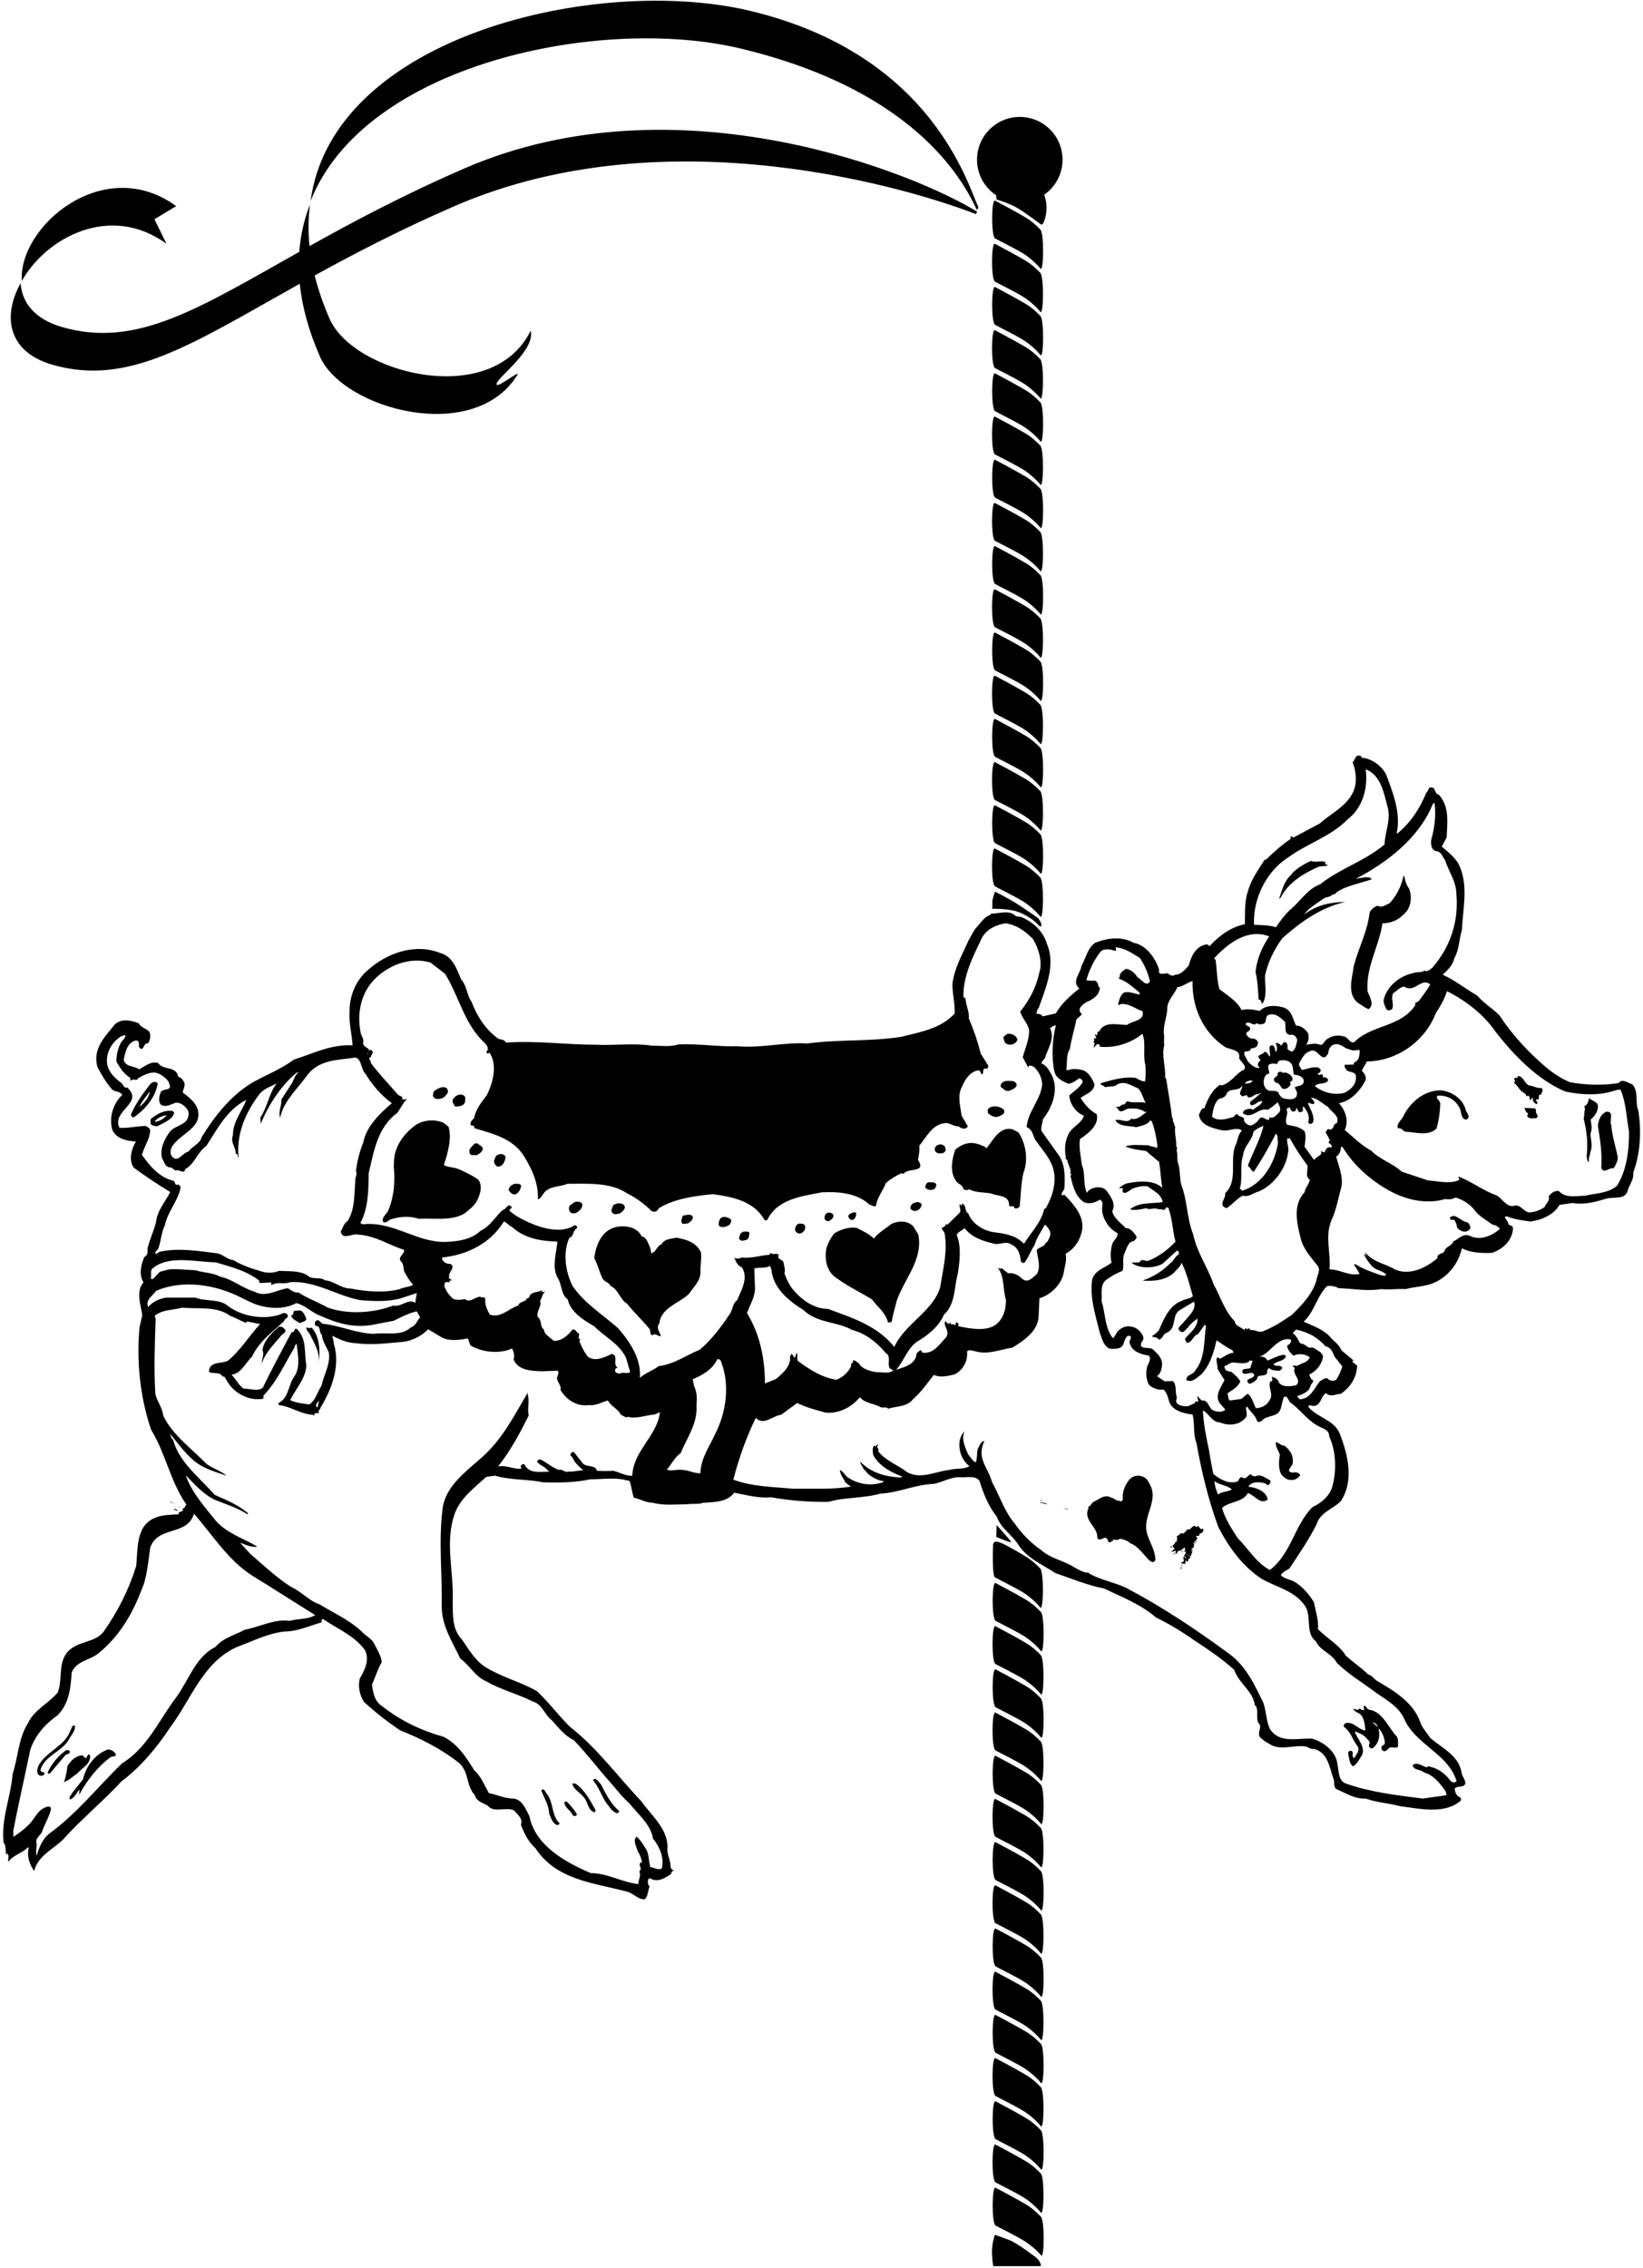 <?xml version="1.0" encoding="UTF-8"?>
<svg xmlns="http://www.w3.org/2000/svg" xmlns:xlink="http://www.w3.org/1999/xlink" width="418pt" height="577pt" viewBox="0 0 418 577" version="1.1">
<g id="surface1">
<path style=" stroke:none;fill-rule:nonzero;fill:rgb(0%,0%,0%);fill-opacity:1;" d="M 416.832 282.594 C 415.902 280.426 416.984 277.715 415.281 275.855 C 414.199 275.625 412.805 274.23 411.797 275.547 C 408.004 276.168 403.438 276.09 399.41 275.316 C 397.473 274.539 395.77 273.457 394.066 272.141 C 389.188 268.113 384.855 263.469 381.445 258.281 C 379.664 256.5 377.496 255.262 375.871 253.324 C 372.93 251.621 370.141 249.379 367.047 247.984 C 368.438 246.668 369.602 245.582 369.988 243.801 C 371.227 241.633 371.227 238.926 371.922 236.602 C 372.156 231.414 373.551 225.684 371.457 220.652 C 370.605 218.406 368.516 216.855 366.812 215.387 L 368.051 213.062 C 368.207 209.035 368.824 205.32 366.039 202.145 C 364.801 201.992 365.344 200.211 364.102 200.363 C 363.328 200.133 363.484 201.297 362.863 201.68 C 361.316 205.555 358.914 209.27 355.508 212.059 L 355.352 211.902 C 356.438 206.715 354.348 201.605 352.645 197.035 C 351.406 194.715 348.926 192.934 346.371 192.777 C 346.371 192.391 346.219 192.234 345.828 192.234 C 344.746 192.078 344.746 193.395 344.125 193.938 C 345.055 196.184 345.289 199.281 344.281 201.449 C 342.578 205.164 338.707 206.867 335.766 209.504 L 329.105 213.062 L 328.254 212.676 C 328.641 212.832 328.176 213.141 328.332 213.449 C 326.238 214.844 324.07 216.781 322.059 218.715 L 321.75 218.715 C 320.121 221.27 318.188 223.902 317.414 227 C 316.562 229.477 316.793 232.496 316.715 235.129 C 313.23 235.828 310.215 237.996 307.734 240.703 C 307.426 240.473 307.191 240.164 306.73 240.316 C 304.328 240.703 302.934 243.414 302.469 245.582 C 301.617 246.59 300.148 248.215 299.062 247.906 C 298.754 248.293 298.441 248.137 297.98 248.215 C 297.746 247.906 297.129 247.984 297.129 247.441 L 296.973 247.672 C 296.199 247.52 294.57 248.371 294.883 246.668 C 294.031 243.879 291.629 240.395 288.379 239.855 C 285.438 238.148 281.719 238.613 278.621 239.855 C 276.609 241.324 276.301 243.648 275.137 245.738 C 274.906 247.598 272.504 249.766 274.598 251.469 C 272.43 253.246 270.027 255.262 268.633 257.816 L 265.227 258.59 C 264.918 257.895 264.145 257.973 263.68 257.895 C 263.758 257.273 263.91 256.809 264.297 256.348 C 266.004 251.391 268.633 245.582 266.391 240.238 C 265.461 236.988 262.828 234.512 259.73 233.273 L 258.492 233.117 C 256.711 231.336 254.309 232.496 252.141 232.422 L 251.988 232.73 C 250.594 233.195 249.82 234.355 248.812 235.516 C 247.652 236.68 247.34 237.762 246.488 239.078 C 244.941 242.641 242.773 246.281 242.309 250.383 C 242.309 253.094 243.004 255.34 242.852 257.895 C 239.211 261.766 234.18 262.539 229.301 263.777 C 221.402 265.02 213.273 264.398 205.375 265.48 C 199.566 265.094 193.527 266.723 187.645 266.18 C 182.922 266.336 177.5 265.48 172.621 265.715 C 170.301 266.41 168.133 266.023 165.73 266.023 C 161.395 265.328 156.133 266.023 151.562 265.789 C 143.898 265.789 136.543 264.707 128.723 265.25 C 128.336 264.477 127.559 264.477 126.863 264.32 C 123.457 261.922 121.367 258.512 119.973 254.875 C 118.734 253.172 118.812 250.77 117.34 249.223 C 116.254 246.746 115.25 243.336 112.074 242.484 C 105.648 239.855 98.371 242.484 93.57 246.82 C 90.473 249.453 88.848 253.48 88.922 257.586 C 88.77 260.371 89.543 263.16 89.699 265.945 C 84.199 265.637 79.711 268.035 74.754 269.586 C 71.656 271.91 67.941 273.379 64.535 275.238 C 58.961 278.41 54.621 283.91 51.293 289.328 C 50.906 291.031 48.969 291.496 47.965 292.969 C 46.414 293.199 44.945 296.453 43.473 293.742 C 43.242 292.812 43.551 291.961 44.016 291.344 C 46.184 288.324 51.293 286.93 50.363 282.516 C 49.898 280.504 48.117 279.188 46.492 277.949 C 46.57 277.176 47.035 276.477 46.957 275.625 C 46.648 274.852 46.184 274.152 45.332 273.922 C 44.789 271.059 41.613 272.449 40.223 270.438 C 38.441 269.895 36.969 271.211 35.422 272.062 C 34.184 271.133 31.938 271.52 31.473 269.664 C 31.859 267.727 32.324 265.25 34.57 264.707 C 35.5 264.707 35.344 265.637 35.344 266.336 C 36.582 268.035 36.504 265.02 37.59 265.48 C 38.129 264.863 38.285 264.012 38.207 263.16 C 37.977 261.609 35.965 261.766 35.344 260.371 C 33.484 259.598 31.086 259.055 29.305 260.527 C 26.828 263.621 23.418 266.797 24.812 271.52 C 25.898 273.535 26.98 275.469 28.605 277.25 C 29.383 277.871 30.543 277.562 31.086 278.566 C 28.684 280.891 27.68 284.375 28.605 287.551 C 29.77 289.797 32.246 290.258 34.57 290.414 C 33.484 292.273 32.633 295.059 34.027 297.07 C 36.969 299.242 40.223 301.406 43.32 303.266 C 42.004 305.82 39.988 307.988 39.68 311.008 C 39.137 313.102 38.285 314.883 37.742 316.895 C 37.203 317.824 38.055 319.219 36.738 319.758 C 35.887 321.695 35.266 324.25 36.504 326.262 C 34.492 328.586 35.809 331.84 36.195 334.625 L 35.5 337.645 C 34.648 346.551 35.73 355.762 38.441 363.738 C 42.156 369.777 43.32 376.902 47.422 382.785 C 47.113 383.02 46.957 384.102 46.34 383.637 C 47.133 384.504 45.633 384.629 45.559 384.77 L 45.484 384.41 C 45.484 384.645 45.562 385.109 45.41 385.262 C 42.078 385.418 38.285 385.418 36.273 388.902 C 34.801 391.688 34.957 395.25 34.648 398.426 C 32.789 404.387 30 409.961 26.285 415.227 C 24.117 417.859 20.324 417.473 17.766 419.719 C 14.516 422.43 16.062 427.309 14.668 430.637 C 12.191 433.5 8.707 434.973 7.082 438.457 C 4.684 442.25 4.605 447.051 3.211 451.309 C 2.746 457.348 0.113 463.078 0.965 469.117 L 1.121 468.965 C 1.508 469.891 1.43 470.898 1.508 471.906 L 1.816 471.441 L 2.051 471.906 C 2.359 472.445 1.895 473.223 2.125 473.609 C 3.598 471.828 5.535 471.52 7.16 469.969 L 7.312 470.125 C 6.773 472.215 7.547 474.461 8.707 476.008 C 9.715 471.672 14.516 470.125 16.914 467.027 C 21.406 462.227 26.672 457.812 30.93 453.168 C 35.652 449.684 40.066 444.418 43.242 439.539 C 48.66 432.34 51.602 422.895 60.273 419.02 C 64.301 417.551 68.094 415.535 72.43 415.074 C 75.684 415.074 78.781 413.602 81.801 412.75 C 81.801 412.52 81.723 411.898 82.188 411.898 C 85.75 414.375 90.008 416.004 92.793 419.719 C 94.109 422.117 92.871 424.828 91.555 426.996 C 91.016 428.934 91.477 431.332 92.641 433.035 C 95.738 435.824 98.293 437.836 101.699 440.16 C 107.039 442.328 112.23 444.883 116.875 448.598 C 119.352 450.844 118.578 454.406 120.824 456.73 C 121.133 458.277 122.992 458.742 124.074 459.363 C 125.625 461.375 128.723 459.594 130.812 460.602 C 131.664 461.684 133.137 462.691 132.516 464.238 C 133.367 466.406 134.371 468.574 136.23 470.203 C 141.422 478.254 151.02 479.027 159.305 481.195 C 161.008 481.508 162.246 483.285 164.027 483.211 C 164.957 482.281 164.805 480.965 165.27 479.957 C 164.879 479.57 164.727 478.949 164.879 478.332 C 164.879 478.023 165.191 477.867 165.422 477.867 C 167.359 479.105 169.449 477.637 170.922 476.629 L 170.688 476.473 L 171.461 475.699 L 171.309 475.699 C 170.922 475.93 170.844 475.312 170.609 475.156 C 170.688 473.223 169.527 471.75 169.836 469.891 C 169.758 465.09 165.73 461.918 163.176 458.277 C 156.984 451.773 151.949 444.727 144.98 439.309 C 142.039 436.363 139.641 433.113 136.617 430.25 C 132.516 427.926 127.871 426.766 123.766 424.285 C 120.98 422.66 119.199 419.562 117.57 417.164 C 114.938 414.531 115.25 410.738 115.172 407.406 C 115.48 399.434 113.004 392 115.867 384.645 C 117.418 380.852 120.824 378.449 123.688 375.738 L 125.934 375.43 C 129.805 376.59 134.219 376.281 138.246 377.133 C 142.504 377.211 146.145 377.211 150.172 376.359 C 152.957 376.359 155.977 375.895 158.766 376.438 C 159.227 376.746 160.004 376.438 160.234 376.977 C 160.699 378.371 160.777 379.609 161.242 381.004 C 162.867 381.391 164.34 382.32 166.117 382.32 C 168.828 383.094 172.004 382.707 174.867 382.707 C 176.262 382.477 177.734 382.785 178.895 382.32 C 181.762 382.164 185.012 382.164 186.793 379.766 C 189.734 380.309 192.988 381.238 196.16 380.926 C 200.961 381.777 205.84 382.164 210.797 382.09 C 214.977 380.852 219.699 381.238 223.957 379.996 C 228.758 379.766 232.785 377.676 237.586 377.52 C 239.906 377.055 241.844 375.738 244.32 375.816 C 246.023 375.973 248.039 375.273 249.199 376.746 C 250.207 379.996 251.445 383.172 253.613 385.883 C 254.617 388.746 257.098 390.141 258.879 392.695 C 261.199 396.488 265.148 397.961 268.48 400.207 C 272.582 401.602 276.609 403.305 280.945 404.156 C 285.438 406.324 290.16 408.105 294.105 411.512 C 297.438 413.137 300.766 415.148 303.941 417.395 C 307.504 419.719 310.91 422.039 314.008 424.828 C 315.09 428.234 318.887 430.25 319.27 433.965 L 319.504 433.965 C 320.199 435.281 319.504 436.906 320.121 438.301 C 321.285 439.309 319.891 440.469 320.434 441.785 C 321.055 442.559 322.059 443.18 322.91 443.645 C 325.465 445.426 328.797 444.031 331.66 444.262 C 332.668 444.262 333.363 445.113 334.293 444.961 C 337.699 445.734 338.242 449.527 339.172 452.316 C 339.637 453.168 339.172 454.328 339.867 455.102 C 342.344 456.188 344.746 457.734 347.453 457.578 C 350.242 458.586 353.34 458.742 356.203 459.516 C 361.16 460.137 367.508 461.684 371.613 458.121 C 371.77 457.812 371.691 457.504 371.535 457.27 C 370.527 457.039 370.219 455.953 370.062 455.102 C 370.684 454.176 372.234 454.949 372.773 453.863 C 372.93 452.781 371.922 452.008 371.844 450.922 C 371.07 446.586 366.891 444.727 363.871 442.172 C 363.02 440.777 361.781 439.617 361.316 438.07 C 359.535 433.035 354.426 430.016 350.164 427.539 C 349.469 426.996 349.004 426.223 348.074 425.988 C 346.219 424.211 344.359 422.973 342.422 421.266 C 340.719 418.402 337.469 416.777 335.301 414.453 C 335.531 412.133 334.68 409.887 334.293 407.641 C 333.055 405.629 331.66 404 329.648 402.605 C 328.484 401.832 326.859 401.754 325.852 400.746 C 326.316 399.82 327.402 399.586 328.098 398.969 C 330.5 395.328 333.055 391.613 334.988 387.742 C 335.84 384.801 339.172 383.867 341.105 381.934 C 344.59 376.668 342.887 369.934 340.797 364.59 C 339.246 361.105 334.988 360.641 332.82 357.855 C 333.211 357.156 333.828 357.777 334.293 357.699 C 336.23 357.465 335.996 355.066 337.391 354.445 C 338.395 355.531 339.945 354.68 341.105 354.602 C 343.352 353.129 344.977 350.73 345.211 348.098 C 345.676 347.016 344.051 347.016 344.051 346.16 L 344.516 346.238 L 341.262 343.527 C 340.875 342.367 339.715 341.438 338.859 340.664 C 337.004 338.266 334.215 337.41 331.66 336.25 C 334.449 333.695 334.988 329.824 337.621 327.191 C 338.629 327.035 339.789 327.27 340.562 327.734 C 344.203 327.812 347.688 328.586 351.406 327.965 C 353.496 328.199 355.508 327.812 357.598 327.965 C 359.844 327.348 362.32 327.348 364.488 326.496 C 368.285 325.023 371.07 321.461 371.922 317.59 C 374.246 318.754 376.801 318.828 379.512 318.754 C 382.453 317.824 384.777 315.5 384.93 312.48 C 384.93 311.785 384.156 311.859 383.77 311.477 C 383.691 310.699 383.07 310.312 382.84 309.617 C 382.996 309.461 383.227 309.461 383.383 309.461 C 385.238 310.234 387.332 310.469 389.344 310.777 C 392.285 310.391 395.383 308.996 396.777 306.52 L 400.184 306.055 C 403.129 306.598 405.992 305.742 408.621 304.969 C 410.793 304.352 413.656 305.434 414.199 302.57 C 414.742 301.176 415.746 299.781 415.516 298.312 C 417.371 293.355 417.605 287.781 416.832 282.594 Z M 327.789 218.098 C 332.668 214.535 338.473 212.906 342.809 208.496 C 346.758 205.477 348.074 200.363 347.453 195.719 C 351.48 197.27 352.102 202.066 353.109 205.629 C 353.805 209.035 352.336 211.594 352.258 214.844 C 347.066 219.18 341.027 220.883 335.84 224.988 C 332.59 226.148 330.652 229.555 328.098 231.57 C 326.859 232.73 325.621 234.434 324.613 235.906 C 322.988 235.363 320.977 235.363 319.039 235.285 C 318.73 228.703 322.137 221.656 327.789 218.098 Z M 322.91 238.227 C 321.129 240.859 319.734 243.957 319.426 247.285 C 319.969 249.531 320.047 252.086 320.199 254.254 C 320.898 254.332 320.82 254.953 321.129 255.414 C 322.523 253.402 321.75 250.383 321.828 248.215 C 322.602 244.73 324.148 241.559 326.238 238.691 C 330.965 234.512 336.152 230.793 342.27 229.477 C 338.551 229.477 334.758 230.328 331.816 232.652 C 332.742 231.184 334.836 229.941 336.383 228.859 C 337.391 228.008 338.473 228.395 339.094 227.465 L 339.094 227.543 C 339.402 227.621 340.023 227.309 339.945 227.078 C 342.422 225.297 346.062 224.754 349.082 223.672 C 348.773 223.359 348.074 223.516 347.609 223.594 L 348.926 223.359 C 347.688 222.973 346.219 223.359 344.898 223.594 C 352.953 219.41 361.082 213.141 364.566 204.469 C 364.723 204.469 364.801 204.16 364.953 204.312 C 365.418 207.258 364.953 210.816 364.102 213.762 C 364.023 214.844 364.102 216.082 365.266 216.547 C 366.656 216.547 366.969 217.941 367.664 218.871 C 368.594 221.812 370.527 224.289 370.527 227.543 C 371.148 234.59 368.902 241.016 364.41 246.203 C 363.949 246.59 362.863 247.441 362.398 246.898 C 361.625 247.598 360.387 247.133 359.457 247.598 C 356.359 248.215 353.184 250.617 352.18 253.789 C 351.715 254.875 352.336 255.957 352.797 256.887 C 353.184 257.195 353.727 256.965 354.113 256.809 C 354.812 255.57 353.727 254.102 354.426 252.707 C 355.43 252.086 356.129 251.078 357.289 251.004 C 359.844 252.785 361.625 248.523 363.871 250.461 C 363.172 251.777 361.934 253.324 360.93 254.719 C 360.465 255.027 359.844 254.953 360.074 255.727 C 356.438 261.223 349.469 260.684 344.977 264.707 C 343.738 266.258 343.043 263.777 341.883 263.699 C 340.41 263.16 338.707 263.547 337.469 264.477 C 336.926 264.863 336.617 266.023 335.766 265.789 C 334.68 265.328 333.52 265.637 332.281 265.789 C 332.898 265.094 333.055 263.855 332.82 262.926 C 332.125 261.844 331.039 260.914 329.727 260.914 C 328.871 259.289 328.871 257.43 326.859 256.422 C 324.926 255.727 321.98 255.57 320.512 257.195 C 319.117 256.887 317.414 256.578 315.863 256.965 C 314.703 254.641 312.227 253.246 310.215 251.621 C 309.594 249.301 309.594 246.668 309.285 244.266 L 308.895 243.801 C 312.457 239.93 317.492 236.137 322.91 238.227 Z M 342.5 272.141 C 343.195 272.992 344.824 272.449 344.977 273.844 C 345.133 275.855 343.66 277.25 342.035 278.023 C 339.48 278.723 336.539 277.949 334.523 276.32 C 335.301 275.316 337.156 276.012 337.855 274.93 C 337.934 274.465 337.547 274.152 337.078 274.074 C 337.004 274.152 336.691 274.152 336.617 274 C 336.461 273.766 336.691 273.379 336.305 273.301 C 336.074 273.301 335.84 273.535 335.453 273.457 L 335.223 273.07 C 335.609 273.07 335.918 272.762 335.996 272.449 C 336.074 271.984 335.688 271.832 335.379 271.598 C 333.984 271.289 332.59 271.984 331.195 272.219 C 330.887 271.52 330.188 271.059 330.652 270.281 C 331.273 269.199 331.895 267.883 333.133 267.496 C 335.379 266.18 336.23 271.059 337.934 267.961 C 337.934 267.031 338.473 265.945 339.48 265.715 C 340.641 265.402 341.57 266.18 342.5 266.723 L 344.203 267.262 L 345.906 267.109 C 345.906 268.27 345.906 269.816 344.438 270.359 L 344.438 270.824 L 342.113 270.902 C 341.961 271.367 342.27 271.676 342.5 272.141 Z M 329.98 278.176 C 329.953 278.523 329.934 278.902 329.676 279.16 C 328.984 279.859 327.949 279.656 327.07 279.562 C 326.172 279.465 325.492 278.77 325.238 277.922 C 324.949 277.719 324.617 277.574 324.27 277.539 C 323.535 277.469 322.66 277.676 322.121 277.043 C 321.352 276.148 321.312 274.875 321.832 273.855 C 322.035 273.465 322.441 273.227 322.879 273.113 C 322.91 273.105 322.938 273.035 322.934 272.992 C 322.848 272.219 322.168 270.965 323.227 270.68 C 323.797 270.527 324.414 270.562 324.984 270.734 C 324.984 270.73 324.984 270.73 324.984 270.73 L 324.953 270.625 C 324.945 270.594 324.945 270.562 324.953 270.531 L 324.988 270.422 C 325.129 270.117 325.383 269.84 325.719 269.793 C 326.621 269.668 327.656 269.738 328.344 270.402 C 329.168 271.199 328.84 272.414 329.203 273.402 L 329.223 273.43 L 329.23 273.43 C 330.293 273.43 332.023 274.047 331.633 275.395 C 331.34 276.391 330.156 276.172 329.422 276.605 C 329.5 277.176 330.027 277.57 329.98 278.176 Z M 315.398 302.492 C 316.254 299.859 315.324 296.688 316.254 293.898 C 316.484 291.574 318.574 290.18 318.887 287.938 C 319.504 287.238 320.664 286.773 321.363 286.387 C 321.441 287.008 321.055 287.625 320.898 288.324 C 319.969 291.031 318.652 293.512 317.566 296.297 C 317.336 296.996 318.344 296.996 318.266 297.613 L 318.961 298.156 C 321.055 294.98 322.91 291.73 324.613 288.402 C 325.234 288.941 324.926 289.871 325.156 290.566 C 324.535 295.523 321.285 301.484 315.863 302.957 C 316.02 302.57 315.555 302.57 315.398 302.492 Z M 322.988 284.219 C 322.91 284.453 322.988 284.914 322.602 284.914 C 321.902 284.84 321.363 283.988 320.512 284.453 C 320.047 285.305 319.27 285.922 318.422 286.309 C 317.566 286.465 316.871 285.77 316.484 285.148 C 316.715 283.832 315.168 284.297 314.781 283.445 C 314.16 283.367 314.238 284.062 313.621 284.219 C 312.07 284.684 309.672 285.383 308.355 284.062 C 308.664 282.438 308.82 280.504 310.289 279.496 C 310.988 279.418 311.762 279.031 311.992 278.41 C 312.691 276.555 315.012 277.871 316.02 276.246 C 316.254 277.098 314.703 278.102 316.02 278.879 C 316.562 279.031 317.336 278.102 317.414 279.109 C 318.496 279.574 319.195 278.102 320.199 278.41 L 320.277 278.18 L 320.277 278.258 L 320.977 277.949 C 320.199 278.645 319.195 279.496 318.109 280.27 C 317.953 280.578 318.031 281.047 318.422 281.199 C 319.504 281.121 320.199 279.883 321.129 280.191 C 321.055 281.047 319.582 281.586 318.809 282.359 C 318.109 281.895 317.414 282.129 316.641 282.438 C 316.406 282.672 316.176 282.902 316.254 283.289 C 318.574 284.84 320.199 281.664 322.523 282.359 C 323.609 281.742 324.305 281.047 325.078 280.426 C 325.312 281.121 326.164 282.129 325.391 283.059 C 324.77 283.602 323.996 284.762 322.988 284.219 Z M 317.566 267.34 C 317.953 267.496 318.344 267.031 318.188 266.723 C 318.961 266.723 319.812 266.488 319.969 265.715 C 320.277 264.863 319.582 264.477 319.039 264.242 C 318.031 264.32 317.336 263.855 317.027 262.926 C 317.258 262.309 318.422 262.23 317.953 261.379 C 317.645 260.914 316.793 261.066 316.949 260.371 C 318.031 259.598 318.809 261.301 319.734 260.293 C 320.277 260.758 320.977 260.605 321.516 260.449 C 322.445 259.906 321.672 258.359 322.988 258.129 C 324.613 257.738 325.852 258.977 326.938 259.984 C 327.246 261.223 326.551 262.848 328.098 263.312 C 329.105 263.004 329.879 263.699 330.035 264.629 C 329.801 265.715 329.727 266.797 328.719 267.574 C 328.332 267.418 327.867 267.262 327.559 266.875 C 327.559 266.258 327.711 265.48 327.016 265.172 C 326.473 265.02 326.238 265.715 326.008 266.023 C 325.465 265.559 325.234 265.328 324.535 265.328 C 324.848 266.023 325.078 267.109 324.613 267.648 C 324.227 267.188 324.535 266.258 323.762 265.945 C 322.289 265.789 323.375 267.883 323.066 268.812 C 322.523 268.426 322.367 267.262 321.516 267.727 C 321.441 268.426 319.504 268.113 320.434 269.43 C 320.59 269.508 320.742 269.664 320.742 269.742 C 320.355 269.895 319.891 270.594 320.047 271.133 L 320.512 271.676 C 319.348 271.91 318.188 270.824 317.414 269.973 C 317.18 269.121 316.254 268.426 316.641 267.574 L 317.645 267.418 Z M 318.031 274.852 C 318.266 275.004 318.574 274.773 318.652 275.082 C 318.266 275.625 317.336 275.625 316.715 275.703 C 316.871 275.16 317.566 275.082 318.031 274.852 Z M 272.195 266.875 C 272.582 264.164 273.355 261.996 273.82 259.441 C 274.285 258.824 274.906 258.59 275.215 257.973 C 273.82 256.656 275.371 255.648 276.379 254.953 C 277.77 254.41 279.551 253.324 279.707 251.777 C 280.172 251.312 279.395 251.156 279.395 250.691 C 279.395 250.152 279.008 249.609 278.469 249.453 C 277.848 249.609 276.996 249.453 276.379 249.379 C 277.074 246.82 278.312 244.344 279.938 242.176 C 280.559 241.48 281.488 241.48 282.414 241.559 C 282.883 241.633 283.5 241.945 283.965 241.867 L 283.809 241.016 C 286.211 241.172 288.066 242.562 290.004 243.727 C 291.242 245.582 292.094 247.598 292.559 249.688 C 291.629 251.234 290.391 249.145 289.387 248.602 C 288.688 247.598 287.68 246.512 286.363 246.512 C 285.746 247.055 284.738 247.52 284.895 248.523 C 284.816 248.602 284.586 248.758 284.66 248.988 C 286.598 249.609 288.223 251.156 289.773 252.395 C 290.004 252.551 289.848 252.859 290.082 253.016 C 288.844 252.938 287.449 252.164 286.055 252.473 C 284.973 253.094 284.738 254.488 284.43 255.57 C 284.816 255.883 285.125 255.262 285.59 255.414 C 287.449 255.414 288.996 256.734 290.699 257.273 C 291.242 259.828 288.145 259.598 286.754 260.758 C 284.352 260.758 280.945 259.676 279.629 262.461 C 278.699 262.23 279.629 264.164 278.621 263.082 C 278.391 263.469 279.086 263.777 278.777 264.164 L 278.156 264.242 C 278.855 264.555 277.77 265.25 278.547 265.402 C 278.391 265.715 278.312 266.18 278.234 266.566 C 278.621 266.41 279.242 264.863 279.859 266.102 L 279.629 266.258 C 282.957 266.723 286.754 265.715 289.617 263.777 L 290.621 263.004 C 291.629 265.25 290.699 268.426 291.398 270.98 C 291.551 272.449 291.477 273.766 291.32 275.16 C 290.469 275.082 289.695 274.695 288.996 274.23 C 285.668 273.844 282.883 274.773 279.938 275.625 C 280.016 276.168 280.867 276.09 281.176 276.633 C 281.949 276.32 283.035 276.555 283.887 276.168 C 285.746 274.617 287.914 276.246 289.617 276.941 C 290.531 278.008 290.922 279.594 291.449 280.602 C 291.508 280.621 291.574 280.633 291.629 280.656 L 291.477 280.656 C 291.465 280.641 291.457 280.621 291.449 280.602 C 290.195 280.18 288.238 280.711 286.906 280.191 C 286.52 280.117 286.363 280.656 286.133 280.969 C 285.203 280.812 285.051 281.82 284.043 281.586 L 283.887 281.742 L 284.43 281.973 L 284.352 282.051 C 285.203 283.68 286.363 281.82 287.449 282.051 C 288.844 281.895 290.469 282.207 291.242 282.902 C 291.398 282.824 291.629 282.746 291.629 282.98 C 290.547 283.68 289.309 285.07 287.758 284.605 C 286.984 285.848 285.281 284.762 284.195 284.914 L 283.73 284.992 C 284.895 286.773 287.215 286.309 289.074 286.773 C 290.469 286.387 292.094 286.156 292.789 284.84 C 292.789 284.84 292.715 285.148 292.945 285.305 L 293.023 285.227 C 293.723 287.086 294.262 289.562 294.496 291.73 C 294.418 291.652 294.34 291.809 294.262 291.887 C 294.34 291.887 294.34 291.961 294.418 291.961 L 294.418 292.117 C 293.797 291.73 292.789 291.73 292.094 291.344 C 290.082 291.422 288.223 291.031 286.285 291.652 C 287.836 292.352 289.773 292.582 291.551 292.812 L 294.883 295.602 C 295.27 297.691 295.348 300.559 295.734 302.262 C 293.797 300.246 289.926 300.402 286.984 301.02 C 286.133 301.098 285.512 301.719 284.738 302.184 C 284.895 302.492 285.359 302.184 285.668 302.262 C 285.59 302.57 285.438 303.5 286.133 303.5 C 286.906 303.344 287.527 302.801 288.066 302.414 C 289.309 301.949 290.621 301.641 291.938 301.797 C 293.488 303.035 295.348 303.652 295.812 305.82 C 292.945 306.285 289.926 305.742 287.449 307.68 C 288.766 307.988 290.312 307.68 291.629 307.371 C 292.48 307.988 293.723 307.062 294.727 307.68 C 295.426 307.371 296.43 308.379 296.586 307.215 L 297.203 307.215 C 298.289 309.926 298.289 313.102 299.062 315.887 C 297.203 317.898 294.805 319.684 292.328 320.688 C 291.477 321.152 290.469 319.914 289.926 321.152 L 287.836 321.23 C 289.848 322.855 293.566 322.699 295.734 321.539 L 299.297 318.289 C 299.762 317.977 299.914 318.52 299.914 318.906 L 299.914 319.141 C 298.984 319.527 298.676 320.766 297.746 321.387 C 295.656 323.477 293.336 324.867 290.699 325.797 C 293.41 326.031 296.508 325.723 298.598 323.863 C 299.371 322.934 300.301 322.312 300.613 321.23 C 301.93 323.863 302.625 326.883 303.477 329.746 C 302.777 330.52 301.617 330.367 300.766 330.91 C 297.438 332.07 296.121 335.555 294.805 338.496 C 294.34 338.961 293.645 339.656 293.023 339.969 C 293.723 340.355 294.34 340.047 294.805 340.82 C 295.887 340.664 295.812 339.426 296.738 339.117 C 299.527 337.953 297.98 334.625 300.148 333.309 L 303.785 331.141 C 304.484 333.309 302.16 335.012 300.922 336.637 C 300.457 337.18 299.219 337.953 300.227 338.652 C 301.074 339.426 301.617 338.188 302.238 337.723 C 302.855 336.793 303.863 336.02 304.637 335.477 C 304.793 337.645 302.855 338.961 301.465 340.586 C 301.617 340.973 301.695 341.516 302.082 341.672 C 303.477 341.285 303.477 339.812 304.793 339.426 L 306.496 337.023 L 306.805 337.336 C 306.266 341.129 306.652 345.543 304.098 348.641 C 303.633 349.801 301.617 349.723 301.852 351.117 C 303.32 351.891 304.562 350.422 305.645 349.645 C 307.969 347.168 308.742 344.07 309.516 340.973 C 310.832 341.902 312.148 342.832 313.543 343.527 L 313.852 344.148 C 312.457 344.227 311.605 345.156 310.289 345.695 C 310.137 345.465 309.824 345.23 309.594 345.465 C 309.285 346.16 309.824 347.324 309.746 348.254 L 311.527 351.117 C 310.676 352.898 308.895 354.988 310.367 357.078 L 311.762 358.629 C 310.988 359.324 309.902 359.246 308.973 358.938 C 307.348 358.551 307.656 356.074 305.723 356.305 L 304.637 355.223 C 304.484 355.688 305.023 356.148 304.793 356.613 C 304.715 356.691 303.941 356.227 304.02 356.926 C 303.477 357.156 302.777 357.621 302.082 357.777 C 301.152 357.777 300.148 357.699 299.449 357.004 C 298.832 356.383 299.684 355.762 299.297 355.145 C 298.984 353.98 299.371 352.199 298.367 351.352 L 296.277 351.426 L 294.34 350.109 C 295.348 349.492 295.578 348.098 295.656 347.09 C 295.656 345.543 294.57 344.461 293.488 343.453 C 292.559 342.367 289.617 343.684 290.391 341.516 C 290.934 341.051 291.012 340.277 290.699 339.734 C 290.16 338.574 288.922 337.566 287.605 337.488 C 286.52 337.258 285.359 337.723 284.508 338.574 C 283.887 339.117 283.809 339.969 283.113 340.434 C 281.023 337.801 281.254 334.082 280.246 330.984 C 280.48 329.281 279.707 326.883 281.488 325.566 C 282.805 324.637 284.121 323.863 285.59 323.32 C 286.055 321.926 285.438 320.379 286.055 318.906 C 286.676 317.746 286.906 315.887 288.453 315.734 C 288.844 315.348 289.461 314.883 288.996 314.34 C 288.379 313.562 287.68 312.402 286.441 312.48 C 285.203 311.164 283.344 309.926 282.957 308.145 C 283.965 306.285 282.648 304.508 281.641 303.113 C 281.023 302.184 279.938 301.949 278.777 302.105 C 277.926 302.262 276.918 302.648 276.531 303.5 C 275.445 301.176 276.223 298.543 275.215 296.297 C 274.984 294.129 274.441 291.961 274.75 289.797 C 276.918 288.324 279.707 286.23 279.008 283.445 C 277.152 282.438 275.988 280.969 274.906 279.34 C 276.145 278.336 278.312 277.871 278.469 275.855 C 277.848 274.387 276.766 272.297 274.828 272.141 C 273.664 271.832 272.582 271.984 271.5 272.297 L 271.266 272.062 C 271.574 270.438 271.188 268.27 272.195 266.875 Z M 304.949 335.246 L 305.102 335.012 L 305.18 335.012 Z M 316.098 349.258 C 316.949 350.109 318.652 348.484 319.117 349.879 C 318.887 350.887 316.254 350.73 317.801 352.047 C 318.652 351.969 319.27 351.352 319.812 350.887 C 319.66 349.184 322.758 350.809 322.367 348.641 L 322.836 348.02 C 323.531 348.719 324.77 348.719 325.621 348.719 L 326.238 348.098 C 325.93 347.016 324.535 347.863 323.996 347.09 C 325.004 346.16 326.703 346.395 327.172 345 C 326.703 344.383 325.93 344.848 325.391 344.922 L 322.445 346.16 C 322.137 345.465 321.516 345.078 320.742 345.156 L 320.199 345.23 C 323.066 344.461 324.461 340.82 327.633 340.664 L 328.406 340.82 C 328.641 341.438 328.098 342.059 327.48 342.289 C 327.48 343.375 328.332 344.227 329.105 344.922 C 330.344 344.227 332.125 344.461 333.211 345.309 C 332.742 346.703 331.039 346.781 330.035 347.48 C 329.648 347.555 329.34 347.246 328.949 347.48 C 328.871 347.789 329.262 347.789 329.414 348.02 C 328.641 349.723 331.352 351.039 329.727 352.434 C 328.332 352.664 326.551 353.055 325.391 351.812 C 325.234 350.961 324.535 350.574 323.84 350.344 L 323.688 350.188 C 323.375 350.496 324.148 351.504 323.223 351.426 C 322.445 352.898 324.148 354.68 322.988 356.227 C 322.367 357.543 320.898 358.242 319.504 358.242 C 318.887 357.078 318.574 355.531 317.492 354.602 C 316.949 354.836 316.328 355.531 315.789 355.918 L 312.844 356.305 C 312.383 355.762 312.457 355.066 312.305 354.445 C 313.543 353.672 314.859 352.898 315.555 351.504 C 315.09 350.422 314.086 349.801 313.309 349.027 C 312.77 348.949 312.227 348.871 311.762 348.484 L 311.453 347.633 C 312.148 347.48 312.844 346.629 313.773 346.629 C 315.09 346.703 317.18 347.246 317.953 346.16 L 318.574 346.16 C 318.73 346.781 318.109 347.246 318.188 347.941 C 317.492 348.562 315.789 347.789 316.098 349.258 Z M 40.375 317.359 C 40.996 315.5 41.074 313.488 41.926 311.785 C 42.621 308.301 45.332 305.512 45.949 302.105 C 45.949 301.719 45.484 301.406 45.176 301.332 C 44.402 301.871 44.711 300.402 43.859 300.324 C 40.609 299.551 37.977 296.531 36.117 293.82 C 36.66 291.652 38.129 289.871 38.207 287.551 C 38.129 287.008 37.512 286.695 37.125 286.465 C 34.957 286.465 32.555 287.086 30.387 286.93 C 28.297 282.516 36.816 280.656 32.324 276.633 C 31.551 276.941 31.395 276.09 31.008 275.625 C 29.227 274.309 27.445 272.684 27.215 270.359 C 26.98 267.574 28.605 265.02 30.852 263.621 C 31.316 263.547 31.629 263.238 31.938 263.469 C 31.781 264.32 30.852 264.863 30.543 265.715 C 29.922 267.031 29.613 268.504 29.613 270.051 C 30.465 271.598 31.551 273.301 33.176 274.23 C 33.254 274.465 32.941 274.852 33.332 274.93 C 33.871 274.23 34.879 275.238 35.109 274.309 C 36.738 273.457 38.75 272.219 40.684 273.301 C 41.691 273.922 42.777 274.617 43.086 275.781 C 43.938 277.871 40.996 276.555 40.762 278.258 C 40.453 279.109 40.297 280.27 40.918 281.047 C 42.156 281.82 43.395 280.969 44.637 280.578 C 45.641 280.426 46.492 280.969 47.191 281.664 C 47.73 282.207 48.117 282.902 47.965 283.68 C 47.73 286.23 44.711 286.23 43.242 287.859 C 41.926 289.719 40.609 292.117 41.227 294.672 C 41.77 295.445 41.926 296.84 43.164 296.996 C 44.016 296.918 44.324 298.078 45.023 297.691 C 45.719 297.691 46.957 298.699 47.113 297.461 C 49.59 296.066 50.211 293.121 52.531 291.496 C 55.32 287.16 57.797 282.285 62.676 279.805 C 61.59 282.672 59.191 285.535 59.27 288.785 C 58.492 290.723 60.121 291.887 59.965 293.664 L 60.199 293.512 C 60.586 293.82 60.508 294.363 60.738 294.75 C 59.965 288.785 62.445 282.98 66.082 278.258 C 67.32 276.863 68.949 276.398 70.418 275.625 C 68.48 277.949 68.094 281.586 66.238 284.297 L 66.316 285.922 C 68.328 281.121 71.348 276.32 75.453 272.914 L 75.992 272.84 C 74.984 273.457 74.832 274.617 74.289 275.547 L 71.578 279.73 C 71.734 281.199 70.727 282.746 71.27 284.375 C 72.121 280.117 75.762 276.941 78.238 273.457 C 80.949 269.895 85.363 269.664 89.465 269.199 C 92.098 268.348 91.633 271.91 92.949 273.148 C 94.652 275.934 96.898 278.645 99.688 280.656 C 96.668 283.289 93.184 286.543 92.406 290.723 C 91.477 292.969 90.859 295.445 90.551 298.004 C 91.016 298.855 90.238 299.551 90.395 300.48 C 90.086 304.117 90.316 307.602 88.461 310.621 C 87.453 311.242 87.219 312.402 86.68 313.41 C 87.297 315.578 89.621 313.719 91.094 314.105 C 95.426 314.34 98.91 316.738 102.781 317.977 C 103.094 319.062 100.848 319.836 102.164 321.074 C 102.859 321.926 102.473 323.012 103.094 323.941 C 103.637 324.945 104.332 326.031 105.105 326.883 C 104.023 327.504 102.629 327.426 101.312 328.121 L 101.391 328.043 C 97.441 328.973 93.258 328.586 89.156 327.812 C 86.68 327.812 85.051 325.875 82.652 325.723 C 81.414 324.715 79.398 325.723 78.238 324.48 C 76.148 323.164 73.207 323.477 70.961 323.32 C 69.797 323.863 68.094 323.941 66.777 323.555 C 64.223 322.777 61.668 322.004 59.422 320.609 C 57.953 320.453 56.945 319.371 55.551 318.906 C 50.598 318.289 45.332 317.359 40.453 318.52 C 40.223 318.828 39.91 318.906 39.523 318.984 C 39.371 318.289 40.297 317.977 40.375 317.359 Z M 93.492 268.348 L 93.492 267.883 L 93.648 267.883 Z M 39.371 322.391 L 39.293 322.312 C 43.551 319.371 49.898 321.074 54.855 321.152 C 58.727 322.312 62.676 323.242 65.926 325.797 C 65.926 326.031 65.926 326.418 66.238 326.418 L 68.949 326.262 L 69.102 326.961 C 70.496 325.953 72.355 326.883 73.824 326.188 C 80.25 325.797 85.516 329.594 91.555 330.754 C 94.965 331.062 98.523 331.219 101.777 330.367 C 103.246 329.902 104.641 329.438 106.035 328.973 L 105.648 331.449 C 103.715 330.289 102.164 332.613 100.074 332.148 C 95.039 334.082 88.535 334.469 83.426 332.688 C 80.949 331.297 78.316 330.367 75.914 328.816 C 74.832 328.973 74.059 328.199 73.207 327.734 C 70.418 328.121 67.555 330.211 64.688 328.586 C 61.668 327.734 59.191 325.488 56.016 324.789 C 54.082 323.785 51.758 323.785 49.668 323.164 C 47.422 323.09 45.332 322.777 43.086 322.934 L 40.684 323.555 L 38.906 325.41 L 38.363 325.336 C 38.672 324.172 37.898 322.855 39.371 322.391 Z M 37.664 332.535 C 36.969 330.598 38.828 329.746 39.68 328.43 C 46.57 325.41 55.086 326.883 61.359 330.133 L 63.914 331.371 C 67.32 332.922 72.043 333.387 75.375 331.527 C 77.695 332.07 79.398 334.008 81.414 334.703 C 85.516 336.562 89.699 337.879 94.496 337.102 L 100.148 336.02 C 102.086 335.09 103.945 334.082 106.035 333.617 L 106.887 335.168 C 106.113 335.941 105.727 337.41 104.488 337.723 C 102.086 340.047 98.449 338.883 95.117 339.348 C 90.551 339.191 86.602 337.258 82.188 336.793 C 81.566 336.715 81.336 335.633 80.562 335.941 C 80.02 336.25 79.941 336.871 80.328 337.336 C 81.801 337.336 81.027 338.961 81.879 339.578 C 82.031 341.285 83.039 342.602 83.656 344.07 C 84.121 347.09 82.418 349.645 81.801 352.512 C 80.793 354.059 80.25 356.305 78.703 357.312 C 77.078 357.078 75.297 356.926 73.824 356.227 C 75.219 353.285 77.695 350.887 77.93 347.48 C 77.387 344.148 78.082 340.586 75.527 338.109 C 74.676 337.723 75.141 339.191 74.211 338.883 C 71.734 343.527 69.18 348.254 66.855 353.055 C 65.465 354.137 63.527 353.207 61.977 353.285 C 60.664 352.355 60.043 350.887 58.883 349.723 C 61.438 349.492 62.445 346.629 64.07 345.23 C 66.004 341.129 69.258 338.961 72.277 336.098 C 72.355 335.398 73.594 335.32 73.129 334.469 C 72.43 333.539 71.426 334.469 70.652 334.625 C 66.547 335.711 61.668 334.855 58.262 332.457 C 55.938 330.289 52.457 331.219 49.746 330.133 C 47.266 330.133 44.867 330.133 42.234 330.133 C 40.453 330.445 38.906 331.141 37.664 332.535 Z M 81.18 356.305 L 80.793 358.086 C 79.863 357.621 80.871 356.77 81.18 356.305 Z M 73.746 412.363 C 69.723 411.82 66.16 413.91 62.289 414.609 C 59.734 416.004 56.867 416.621 54.777 419.02 C 49.668 421.578 47.965 427.617 44.789 431.875 C 40.453 437.605 37.512 444.648 31.086 448.598 C 24.734 454.715 19.703 461.297 12.348 466.641 C 10.723 468.035 9.871 470.203 9.328 472.137 C 9.02 471.285 9.328 470.203 9.328 469.117 C 8.785 467.492 10.566 466.949 10.797 465.711 C 11.496 463.852 12.504 462.227 12.965 460.289 C 12.965 459.902 12.734 459.516 12.27 459.594 C 9.328 460.215 8.941 463.078 6.695 464.781 C 5.766 465.789 4.527 466.484 3.441 467.336 L 3.367 465.867 C 4.684 458.898 6.309 452.008 7.699 445.191 C 8.941 441.477 11.418 438.688 14.668 436.363 C 17.613 433.422 18 429.32 18.23 425.523 C 19.469 422.43 23.031 422.43 25.199 420.492 C 30.387 416.234 33.641 410.66 35.887 404.773 C 37.434 401.445 37.664 397.496 38.207 393.781 C 40.145 388.051 47.578 390.914 49.359 385.109 C 54.082 390.527 58.031 396.953 64.223 400.902 C 69.566 404.156 74.91 407.641 80.176 410.891 C 78.395 412.055 75.84 411.742 73.746 412.363 Z M 160.855 375.43 C 159.305 375.586 157.68 374.578 156.055 374.191 C 154.738 374.27 153.344 374.27 151.871 374.191 C 151.406 372.41 148.93 373.57 148 371.945 L 145.988 369.391 C 145.602 369.391 145.215 369.547 145.137 370.012 C 145.059 370.473 145.68 370.629 145.754 371.016 C 146.219 372.18 147.461 373.262 148.387 374.035 C 147.383 374.113 145.91 374.422 144.594 374.422 L 144.594 374.348 C 143.742 374.812 143.199 373.648 142.195 373.961 C 140.492 373.414 139.176 372.102 137.547 371.324 C 137.16 371.246 136.617 371.402 136.695 371.945 C 137.238 372.719 138.246 372.953 138.941 373.648 L 139.715 374.422 C 137.781 374.348 134.605 375.121 133.445 372.566 C 133.059 372.332 132.672 372.641 132.438 373.027 L 132.672 373.648 C 130.656 373.883 128.801 372.641 126.711 373.105 C 129.883 369.078 132.281 364.59 134.527 360.098 C 134.062 358.473 134.84 356.383 134.219 354.758 C 134.219 354.602 134.371 354.523 134.297 354.445 L 134.219 354.367 C 130.812 360.176 127.637 366.523 122.141 371.172 C 118.348 374.5 113.312 378.297 112.617 383.715 C 111.531 392 112.539 400.672 112.383 408.723 C 112.383 413.68 115.094 417.703 117.105 421.965 C 119.586 423.746 120.902 426.609 123.766 427.77 C 127.48 429.938 131.742 430.945 135.535 432.883 C 137.938 433.5 138.477 436.211 140.336 437.605 C 142.117 439.539 143.664 441.633 145.988 442.715 C 149.473 446.355 152.414 450.301 155.898 454.176 C 157.215 455.723 158.609 457.504 160.156 458.82 C 162.324 461.605 165.578 464.16 166.117 467.723 C 167.824 469.891 169.062 472.602 168.363 475.391 C 167.438 475.855 166.43 475.156 165.422 475.004 C 164.957 473.145 165.191 471.285 163.949 469.812 C 163.41 468.887 162.789 467.957 161.938 467.258 C 160.934 468.266 161.938 469.812 162.246 470.977 C 162.789 471.828 163.176 472.758 163.332 473.762 C 161.859 474.148 163.719 475.312 162.637 476.086 C 163.176 477.172 162.402 478.176 162.402 479.34 C 158.223 478.875 154.582 476.551 150.324 476.551 C 143.977 473.84 136.23 469.66 134.684 462.07 C 133.832 460.367 132.824 457.734 130.578 457.578 C 128.41 457.578 126.398 456.574 124.387 456.188 C 123.223 454.176 122.449 452.008 120.59 450.301 C 118.656 447.129 116.488 443.723 112.848 441.863 C 107.273 440.312 102.008 437.836 97.285 434.121 C 95.273 432.883 94.887 430.637 94.652 428.547 C 95.504 426.609 96.125 424.598 97.133 422.816 C 96.898 421.113 95.891 419.562 95.117 418.016 C 94.422 416.777 92.949 416.156 92.02 415.074 C 88.77 412.055 84.973 410.426 81.336 408.184 C 78.703 407.328 76.691 404.93 74.137 403.77 C 70.496 401.523 66.934 398.117 63.758 395.406 L 61.051 392.465 C 62.367 392.93 63.914 393.781 65.465 393.469 C 62.133 391.457 57.953 390.219 55.012 387.043 C 52.066 383.328 48.738 379.688 47.266 375.352 C 49.512 377.598 51.758 380.23 54.777 381.625 C 57.566 382.707 60.43 383.637 62.984 385.262 L 63.141 385.031 C 60.664 382.863 57.566 381.625 54.621 380.309 C 50.598 375.738 45.484 371.945 44.016 366.215 C 43.547 366.215 43.539 365.242 43.199 364.676 C 43.137 364.594 43.074 364.512 43.008 364.434 C 43.086 364.5 43.145 364.582 43.199 364.676 C 44.91 366.777 46.566 369.074 48.582 370.938 C 51.141 373.492 54.469 374.348 57.645 375.43 C 56.328 374.27 54.234 373.648 52.609 372.488 C 48.816 368.617 43.781 364.977 41.539 360.176 C 41.305 358.164 39.988 356.535 39.523 354.68 C 39.137 348.176 39.371 342.059 39.602 335.477 C 39.523 335.168 39.215 334.781 39.523 334.625 C 41.461 333.152 44.094 333.309 46.34 332.688 C 50.75 333.078 55.086 332.227 58.57 334.781 C 59.965 335.246 61.281 336.098 62.676 336.562 L 62.832 336.176 L 66.16 336.871 C 63.371 339.891 61.203 343.527 58.031 346.16 C 56.402 347.09 53.23 346.16 53.152 349.027 C 54.234 349.645 56.016 348.871 56.637 350.266 C 57.023 349.957 57.254 350.496 57.41 350.73 C 59.035 354.059 62.754 356.383 66.547 355.918 C 67.32 355.996 66.855 355.375 67.09 354.988 C 70.574 351.352 72.43 346.859 74.984 342.754 C 74.832 342.367 75.297 342.137 75.453 341.824 C 75.684 344.07 76.535 347.633 74.984 350.035 C 73.281 352.199 73.594 355.609 70.805 357.004 L 70.961 357.465 C 73.902 357.777 76.457 359.789 79.633 359.945 L 79.863 360.176 C 80.02 359.945 79.941 359.48 80.25 359.559 L 81.18 359.48 C 80.715 358.938 81.566 358.551 81.566 358.086 C 84.434 353.363 86.68 347.402 84.898 341.746 C 84.898 341.051 84.664 340.434 84.512 339.812 C 86.445 340.82 88.383 341.672 90.781 341.746 C 94.887 342.289 98.758 341.672 102.781 341.359 C 105.105 340.973 107.273 339.891 108.898 338.188 C 110.062 338.805 111.301 339.656 112.461 340.277 C 114.398 341.285 116.953 340.898 119.043 340.512 L 119.664 342.289 C 122.684 344.07 127.098 344.535 130.27 343.066 C 130.656 343.84 131.047 345 130.656 345.852 C 131.816 348.719 135.305 348.797 138.09 348.871 L 141.883 348.719 C 142.426 349.492 141.574 350.035 141.73 350.887 C 141.961 351.812 142.891 352.664 142.582 353.594 C 144.051 356.148 146.84 357.93 149.859 357.465 C 151.562 357.699 153.109 356.691 154.66 356.305 C 155.434 357.777 157.215 358.395 157.988 359.945 C 158.531 360.176 158.996 360.562 159.539 360.641 L 159.539 360.41 C 161.859 361.105 164.262 360.02 166.508 359.867 C 167.047 359.711 167.438 359.402 167.898 359.324 C 167.203 365.285 161.086 369.156 160.855 375.43 Z M 141.73 324.867 C 143.047 326.648 142.582 329.203 144.438 330.598 C 145.137 333.773 148.543 335.941 151.176 337.41 C 153.887 340.199 157.602 341.824 159.305 345.543 L 160.312 349.027 C 159.691 349.723 158.453 348.871 157.68 349.492 C 157.293 349.336 156.52 349.414 156.52 348.797 C 156.363 348.176 156.828 348.098 157.137 347.863 C 155.742 347.324 157.523 344.691 155.59 344.461 C 153.887 345.309 151.484 346.473 149.629 345.23 C 148.621 343.992 147.926 342.602 147.383 341.129 L 147.691 340.664 C 146.605 340.664 147.77 339.656 147.148 339.191 C 146.605 338.961 146.453 338.031 145.602 338.266 C 144.516 339.812 142.812 341.207 140.879 341.129 C 140.027 340.277 138.324 339.426 138.398 338.266 C 137.238 337.488 138.012 335.941 136.773 335.012 C 136.465 333.465 137.938 332.227 137.395 330.91 C 138.012 330.059 137.938 329.203 138.711 328.586 L 137.781 328.742 L 138.012 328.199 C 137.008 328.895 134.84 328.508 134.605 330.133 C 134.371 330.289 133.832 330.289 133.832 330.754 C 133.215 331.219 132.129 331.219 131.816 332.148 C 129.418 332.922 127.406 335.398 124.617 334.469 C 123.922 333.23 123.301 331.914 123.457 330.445 C 123.301 329.672 122.371 330.367 122.297 329.902 C 120.902 329.824 119.586 331.605 118.27 330.52 C 117.418 330.676 116.18 330.832 115.324 330.445 C 114.32 329.672 113.621 328.586 113.082 327.426 C 113.004 326.961 113.082 325.953 113.777 326.188 L 114.477 326.188 L 114.32 325.797 C 114.551 325.723 114.785 325.875 114.938 325.723 L 114.09 325.023 C 114.242 325.023 114.242 324.867 114.32 324.867 C 113.777 323.863 116.18 322.391 114.551 321.539 C 113.699 321.617 112.848 321.152 112.539 320.453 C 112.539 320.301 112.383 319.992 112.539 319.914 C 118.812 319.297 124.852 316.273 128.18 310.777 C 129.031 311.008 129.418 311.859 130.191 312.094 C 133.367 315.035 137.395 315.734 141.809 315.887 C 141.574 318.754 140.414 322.004 141.73 324.867 Z M 181.914 364.898 C 180.52 367.996 178.273 371.016 178.199 374.812 C 176.648 374.887 175.258 374.035 173.629 373.961 C 172.234 373.727 170.531 374.422 169.68 373.883 C 170.844 372.488 171.695 370.707 173.164 369.699 C 174.789 365.75 177.5 362.188 177.191 357.621 C 177.348 355.762 177.348 354.215 176.57 352.59 L 176.262 350.887 C 178.664 349.879 181.297 348.406 182.457 345.852 C 182.996 345.621 183.387 346.086 183.465 346.473 C 185.785 352.434 184.703 359.48 181.914 364.898 Z M 185.555 334.469 C 183.465 337.566 181.062 340.82 178.043 343.375 C 174.637 344.77 171.461 347.09 167.59 347.555 C 166.039 348.719 163.949 349.414 162.789 350.574 C 163.176 345.773 160.391 341.516 157.215 337.879 C 153.188 334.316 148.773 331.684 145.68 327.191 C 143.898 323.629 143.121 318.754 144.828 314.961 C 146.145 314.414 145.602 313.18 146.762 312.48 C 146.996 312.016 146.531 311.785 146.219 311.707 C 142.656 314.027 137.547 312.402 134.062 310.777 C 132.516 310.078 130.969 309.23 129.574 307.988 C 129.652 307.449 130.426 307.449 130.113 306.984 C 129.109 305.977 128.801 307.758 127.871 307.836 C 126.012 309.539 124.695 312.016 122.297 313.102 C 119.895 315.348 116.719 315.809 113.391 315.965 C 106.191 316.121 100.613 311.086 93.184 311.398 C 92.719 311.477 91.867 311.551 91.711 311.086 C 93.723 307.293 93.723 302.957 93.801 298.465 C 95.117 293.047 95.969 286.852 101.078 283.137 L 103.016 280.117 C 103.246 280.039 103.402 279.805 103.559 279.652 L 102.316 279.73 C 102.629 278.723 101.547 278.953 101.156 278.41 C 98.836 275.703 96.434 273.227 94.344 270.438 C 94.496 269.816 93.336 269.121 94.344 268.965 C 94.422 268.426 94.887 268.035 94.809 267.496 C 94.574 267.262 94.344 266.875 94.035 267.188 L 93.801 267.574 C 94.422 266.488 92.02 266.566 92.406 265.02 C 92.562 264.164 91.941 263.621 91.789 262.848 C 90.703 257.738 91.867 252.473 95.504 248.91 C 99.223 245.352 104.488 243.414 109.52 244.887 L 113.234 247.75 C 116.875 253.637 118.113 260.684 123.535 265.559 C 123.844 266.023 124.309 266.566 123.996 267.262 C 123.922 267.418 123.609 267.648 123.844 267.883 C 124.074 268.191 124.387 267.883 124.539 267.805 C 126.633 270.98 125.391 275.547 123.844 278.645 C 122.449 280.426 120.98 282.359 120.59 284.527 C 120.129 284.914 119.43 285.613 119.816 286.309 C 120.359 286.387 120.746 286.309 120.668 287.008 C 125.391 288.477 130.578 289.562 133.445 294.363 C 135.379 297.535 137.008 301.098 136.852 305.125 C 137.316 305.125 137.859 304.273 138.168 303.809 C 139.562 301.641 142.348 302.027 144.363 301.176 C 149.316 301.176 155.355 300.711 159.613 303.652 C 161.859 304.738 164.027 306.363 165.809 308.145 C 166.43 308.453 167.359 308.223 167.512 307.449 C 171.539 304.969 176.57 304.273 181.371 303.809 C 186.328 304.508 191.746 305.512 194.457 310.312 C 194.613 310.547 195.078 310.547 195.23 310.312 C 197.863 304.969 204.059 304.352 209.094 303.344 C 213.504 303.113 218.152 303.578 221.246 306.52 C 221.867 306.52 222.332 307.215 222.875 306.75 C 223.184 304.582 224.656 302.957 225.352 301.02 C 226.59 299.938 227.984 299.086 229.379 298.465 C 229.379 298.855 229.844 298.465 229.996 298.543 C 230.926 297.07 235.805 298.465 233.559 295.137 C 233.715 293.898 234.023 292.812 233.867 291.496 C 235.727 289.254 237.121 286.156 240.219 285.77 C 241.535 285.461 242.539 286.621 243.777 286.543 C 244.32 286.852 245.172 287.473 245.871 286.93 C 246.723 286.465 245.637 286 245.637 285.535 L 244.633 283.832 C 244.32 281.277 243.469 278.723 244.785 276.398 C 245.484 274.617 246.801 272.684 248.812 272.297 C 249.586 272.371 249.355 272.914 249.82 273.379 C 250.516 272.914 249.664 271.832 250.824 271.832 L 251.367 271.832 L 251.289 271.445 C 251.445 271.445 251.445 271.289 251.523 271.289 L 249.508 268.035 C 248.734 264.941 247.73 261.996 246.488 259.133 C 246.645 257.352 245.715 255.805 245.637 254.023 L 245.098 253.637 C 245.02 248.293 247.418 243.648 249.586 239.078 C 250.672 236.523 253.305 235.285 255.859 234.898 C 258.566 235.285 260.812 236.836 262.828 238.926 C 264.297 241.402 265.305 244.809 264.375 247.598 C 263.602 251.234 261.898 254.41 259.574 257.352 C 259.961 259.055 261.59 260.371 261.82 262.152 C 261.82 264.629 260.812 266.723 260.195 268.965 L 261.59 271.598 C 261.664 270.746 262.672 271.211 263.059 271.445 C 264.297 272.605 265.07 274.152 265.148 275.934 C 264.762 279.805 261.434 282.902 261.199 286.773 C 262.672 287.316 262.75 288.785 263.367 289.949 C 264.996 292.352 267.164 294.516 267.938 297.305 C 268.945 300.789 267.703 304.508 266.004 307.523 L 265.691 307.449 C 264.996 310.855 262.363 313.488 260.504 316.43 C 258.414 314.262 255.781 313.875 252.84 313.488 C 250.207 313.102 247.34 311.398 246.336 308.688 C 245.25 308.145 246.023 306.672 244.785 306.211 C 244.477 306.363 244.863 306.598 244.711 306.828 C 244.555 306.672 244.398 306.441 244.164 306.363 C 243.934 306.984 244.633 307.758 244.164 308.531 L 240.992 311.629 L 240.762 311.32 C 240.605 311.938 240.062 312.172 239.52 312.48 L 240.297 313.641 C 241.148 318.441 239.906 322.855 239.211 327.426 C 237.43 333.617 230.23 336.715 227.52 342.68 C 223.105 337.18 216.68 335.246 210.641 333 C 207.004 333 203.828 330.598 201.66 327.965 C 200.652 326.727 200.109 325.336 199.566 323.941 C 199.879 322.934 199.414 322.004 199.336 321.074 C 199.027 320.453 197.633 320.301 198.098 319.449 C 197.863 318.441 196.703 319.449 196.238 318.828 C 195.93 318.676 195.852 319.062 195.852 319.219 C 193.449 319.371 191.051 320.223 188.73 319.914 C 188.266 320.145 187.645 320.301 187.102 320.145 C 187.023 320.07 186.945 319.914 186.793 319.914 C 187.18 320.766 187.566 322.082 188.73 322.391 C 190.508 325.18 188.574 328.199 187.566 330.754 C 186.25 331.684 186.484 333.309 185.555 334.469 Z M 263.758 324.172 C 262.672 325.023 261.512 326.648 259.961 325.258 C 259.031 324.328 257.871 323.785 256.555 323.941 C 255.938 323.629 255.238 322.855 254.617 322.547 L 254.617 322.934 C 254.387 322.699 254.156 322.625 253.844 322.547 C 255.625 324.715 255.086 328.043 255.938 330.754 C 255.938 333.387 255.086 336.02 252.84 337.336 C 250.207 338.73 246.566 337.953 243.777 337.41 C 244.012 336.949 243.703 336.406 243.238 336.406 L 243.004 337.258 C 242.773 336.562 241.535 337.336 241.766 336.328 L 241.379 336.871 C 241.07 336.637 240.762 336.406 240.449 336.098 L 240.371 336.637 L 240.297 336.562 C 240.449 337.801 241.688 339.039 240.605 340.355 C 238.902 342.059 237.586 344.461 234.719 344.148 C 234.41 343.992 234.566 343.527 234.18 343.527 C 233.867 343.762 233.48 343.914 233.172 344.383 C 233.016 347.09 230.152 347.789 227.984 348.484 C 230.152 346.086 230.926 342.523 234.023 340.898 C 236.426 339.426 239.055 337.18 240.141 334.469 C 243.16 331.762 242.695 327.426 243.703 323.941 C 244.164 320.844 244.633 317.129 243.391 314.184 C 243.703 313.41 244.785 313.023 245.406 312.48 C 247.266 314.805 249.973 315.734 252.684 316.352 C 254.23 316.895 255.859 315.578 257.254 316.586 C 259.109 317.359 259.574 319.297 259.73 320.922 C 259.883 321.23 260.27 321.309 260.582 321.309 C 261.742 319.836 262.207 318.211 263.215 316.738 C 263.758 314.805 264.918 313.254 265.848 311.551 C 266.621 312.246 267.703 313.488 267.008 314.805 C 266.773 315.27 266.543 316.121 266.004 316.195 C 265.77 317.281 264.297 317.203 263.758 318.055 C 263.91 319.836 264.918 322.312 263.758 324.172 Z M 216.602 347.324 C 216.062 348.949 214.355 350.496 212.73 351.039 C 209.094 350.422 205.996 348.484 202.977 346.238 C 202.742 345.621 202.898 344.848 202.82 344.227 C 202.434 344.305 202.512 345 202.199 345.387 C 201.812 345.309 201.812 344.613 201.348 344.461 C 201.039 344.461 201.426 345.156 200.961 345 C 201.426 347.246 199.258 349.414 197.324 350.887 L 194.613 351.969 C 194.613 345.621 193.297 339.348 190.047 334.082 C 190.82 331.84 192.289 329.746 192.059 327.191 L 191.902 322.699 C 193.062 322.391 194.77 322.699 195.93 322.082 L 196.238 322.934 C 196.703 327.734 200.574 330.91 204.445 333.309 C 207.852 336.637 212.887 336.176 216.758 338.344 C 220.086 339.191 222.949 341.359 225.352 344.227 C 227.211 345.23 224.887 348.098 227.289 348.562 C 226.281 349.645 224.344 349.027 222.949 349.105 C 221.246 348.797 219.312 348.328 218.461 346.781 C 217.996 346.703 217.609 345.773 216.91 346.238 C 217.379 347.016 216.137 346.629 216.602 347.324 Z M 331.969 408.492 C 333.828 411.125 331.969 415.461 334.758 417.551 C 335.996 420.105 338.785 420.57 340.102 423.047 C 342.965 425.836 346.141 427.77 349.234 430.016 C 352.023 432.184 355.586 433.734 357.211 437.219 C 360 443.723 367.895 445.891 370.375 452.547 C 370.375 452.781 370.84 453.246 370.297 453.32 C 369.523 453.863 368.824 452.855 368.438 452.316 C 367.047 450.766 365.188 449.527 363.02 449.371 L 363.172 449.684 C 361.934 449.449 360.617 448.137 359.379 449.062 C 359.613 450.457 361.395 450.07 362.242 450.922 C 364.566 451.539 366.191 453.477 367.508 455.336 C 367.82 455.723 367.973 456.188 367.973 456.73 L 362.012 457.578 C 355.273 456.73 348.617 455.953 342.5 453.785 C 340.41 453.09 340.641 450.613 340.254 448.754 C 339.867 445.504 336.617 443.102 333.75 442.328 C 329.957 442.172 325.543 443.645 323.066 439.852 C 322.137 437.836 322.137 435.359 321.441 433.27 C 319.117 428.547 316.949 423.59 312.148 420.34 C 303.941 414.297 295.27 408.57 286.285 403.848 C 283.27 402.531 279.938 401.91 276.996 400.285 L 276.996 400.051 C 275.988 400.285 274.598 399.434 273.434 398.812 C 270.727 397.031 267.316 396.566 264.84 394.32 C 262.438 392.695 259.883 390.141 258.258 387.742 C 255.473 384.488 254.387 380.617 252.375 377.055 C 251.523 373.648 248.656 371.324 250.129 367.379 L 250.438 366.602 C 249.586 366.602 249.121 367.918 248.734 368.691 C 248.504 369.621 248.656 371.016 248.27 372.023 C 247.418 371.789 246.879 370.629 246.258 369.934 C 245.562 368.152 244.477 366.137 245.406 364.203 C 244.242 365.133 243.855 367.145 244.164 368.617 C 244.32 370.242 245.25 371.945 246.645 373.027 C 245.172 373.883 243.238 373.492 241.535 373.961 C 238.051 374.348 234.336 376.438 230.848 374.578 C 228.449 372.719 225.43 371.715 223.414 369.234 C 223.805 368.539 222.719 368.152 223.414 367.688 C 223.184 367.223 223.184 367.844 222.875 367.766 L 222.797 367.996 L 222.332 367.766 C 221.867 368.691 222.023 369.234 222.176 370.242 C 223.805 373.105 226.746 374.578 229.531 375.66 L 229.223 375.895 C 225.352 375.738 221.637 374.734 218.848 371.867 C 218.848 372.332 219.234 372.875 219.547 373.34 L 219.469 373.34 C 219.699 373.805 220.32 374.27 220.707 374.812 L 220.629 374.812 C 221.637 375.66 223.184 376.668 224.809 376.824 L 224.73 377.055 C 221.637 378.219 218.074 377.598 215.52 375.738 C 214.82 375.121 214.512 374.348 213.66 373.961 C 213.809 375.078 214.254 375.77 214.906 376.723 C 214.945 376.734 214.977 376.777 214.977 376.824 C 214.949 376.785 214.934 376.758 214.906 376.723 C 214.883 376.715 214.852 376.715 214.82 376.746 C 215.055 377.363 215.984 377.754 216.445 378.219 C 211.57 378.992 206.691 378.684 201.969 378.758 C 196.781 378.297 191.207 378.219 186.559 376.438 C 187.953 371.094 189.891 365.598 192.289 360.719 C 194.305 362.809 196.547 360.176 198.715 359.945 L 202.82 356.926 C 205.066 358.086 207.621 358.703 210.098 359.402 C 213.43 359.633 216.523 358.164 218.77 355.453 C 220.086 357.078 222.254 357.004 223.879 357.93 C 224.5 358.316 225.508 357.777 225.973 358.395 C 228.062 357.699 230.77 358.008 232.32 355.918 C 234.41 354.137 235.961 351.812 237.586 349.801 C 239.367 350.574 241.227 350.035 242.93 349.645 C 245.172 348.406 246.258 346.16 246.023 343.84 C 246.41 343.219 247.418 343.684 248.039 343.762 C 251.289 344.77 254.543 343.297 257.641 342.832 C 260.426 341.051 263.91 338.805 264.223 335.168 L 264.453 330.289 C 267.164 329.516 269.871 326.961 270.57 324.094 C 270.801 322.312 271.5 320.688 271.109 318.984 C 273.59 317.59 274.906 315.27 275.371 312.637 C 275.68 309.152 273.125 306.363 270.801 303.965 L 270.105 304.117 C 269.949 303.422 270.648 302.957 270.801 302.34 C 270.957 299.242 271.035 295.91 269.02 293.434 L 264.996 287.781 C 264.684 286.773 265.305 285.77 265.305 284.762 C 267.703 281.82 269.406 277.25 267.629 273.613 C 266.93 272.371 266.312 271.059 264.918 270.516 C 265.07 269.973 265.535 269.664 265.848 269.199 C 266.543 266.797 268.48 264.164 267.164 261.609 C 267.551 261.223 268.094 260.914 268.633 260.836 C 267.703 264.398 267.473 269.043 268.246 272.605 C 268.633 274.309 270.34 275.082 271.73 275.703 C 272.969 275.625 273.664 274.93 274.598 274.309 C 274.984 274.465 275.445 274.773 275.445 275.238 C 274.828 276.711 273.203 277.562 272.039 278.723 C 272.195 280.812 273.664 283.059 275.758 283.832 C 275.137 286 272.504 286.695 271.73 288.785 C 270.879 290.566 270.801 292.66 271.188 294.516 C 270.801 294.906 271.574 294.906 271.574 295.293 C 271.652 296.375 272.66 297.383 272.273 298.543 C 272.816 298.621 272.352 299.008 272.352 299.242 C 272.895 301.484 273.512 304.273 275.68 305.82 C 277.074 306.441 278.699 305.977 279.785 305.203 C 280.945 305.668 280.246 307.062 280.402 308.145 C 280.715 310.391 282.184 312.637 284.273 313.719 C 284.586 314.727 283.27 315.5 282.957 316.508 C 282.57 317.977 282.414 319.605 282.805 321.23 C 281.102 322.625 278.391 323.164 277.848 325.645 C 277.23 330.445 278.777 334.703 279.785 339.039 C 280.402 340.512 280.637 342.367 282.34 343.145 C 283.578 343.145 285.281 343.375 285.824 341.902 C 286.055 341.129 286.363 340.199 286.984 339.812 C 288.609 339.891 286.984 340.973 287.449 341.824 C 287.992 343.84 290.312 344.613 292.172 344.848 C 293.102 345.543 292.172 346.781 291.863 347.633 C 291.477 349.184 291.551 351.117 292.402 352.434 C 293.41 353.207 294.805 353.75 296.043 353.52 C 296.738 354.215 297.129 355.297 297.359 356.305 C 298.059 358.938 301.152 359.559 303.242 359.867 L 303.398 359.867 C 304.02 362.188 303.477 364.82 304.406 367.145 C 305.645 374.27 307.426 381.547 309.902 388.359 C 312.383 393.316 316.176 398.656 321.129 401.754 C 324.848 403.848 329.34 404.695 331.969 408.492 Z M 308.973 376.824 C 310.289 377.828 312.148 377.828 313.387 378.914 C 312.383 379.609 310.91 379.379 309.902 380.23 C 309.438 379.223 309.051 378.062 308.973 376.824 Z M 334.988 362.578 C 336.23 363.43 338.164 363.508 338.164 365.441 C 339.867 369.078 340.102 373.883 339.016 377.984 C 338.395 380.539 336.152 382.398 333.828 383.48 C 329.184 388.359 328.562 395.176 323.066 399.434 C 319.582 397.574 317.645 394.09 314.938 391.379 C 313.309 388.902 311.684 386.426 310.91 383.637 C 312.922 381.855 316.098 382.32 317.492 379.844 C 319.195 380.387 320.742 383.02 322.523 381.469 C 322.059 379.223 319.426 378.449 317.566 378.219 C 318.574 376.746 320.59 377.055 321.828 377.363 C 322.137 377.441 322.215 377.828 322.523 377.828 C 323.066 377.676 323.375 377.055 323.145 376.59 C 321.98 376.129 320.82 374.887 319.426 375.586 C 319.039 375.586 318.496 375.586 318.266 375.043 C 317.492 375.195 316.949 376.668 316.02 375.816 C 315.324 375.66 315.246 376.59 314.859 376.902 C 312.613 377.676 310.367 376.359 308.664 374.965 C 308.277 372.875 307.891 370.938 307.578 368.926 C 306.883 365.676 306.188 362.266 306.031 358.859 C 307.504 359.48 308.355 361.879 310.367 361.879 C 312.383 362.73 315.012 362.652 316.562 361.027 C 317.645 360.254 317.027 358.938 316.949 358.164 C 317.105 358.086 317.258 357.93 317.336 357.855 C 317.879 359.094 319.426 359.945 319.734 361.414 C 320.047 361.879 320.512 361.801 320.898 361.57 C 322.367 359.789 325.078 360.797 325.852 358.316 L 326.551 355.531 C 327.559 354.68 327.711 356.461 328.332 356.848 C 330.652 358.473 332.434 361.105 334.988 362.578 Z M 337.234 342.523 C 338.551 342.754 339.094 343.992 339.48 345.078 L 341.492 347.633 C 341.184 348.797 340.641 349.957 339.945 351.039 C 339.402 351.352 338.707 351.352 338.086 351.039 C 337.547 350.109 336.461 351.039 335.766 351.426 C 334.371 353.207 333.363 355.918 330.652 355.996 L 329.957 355.223 C 331.117 354.758 332.898 354.293 333.363 352.742 C 333.441 352.125 334.215 351.738 334.062 351.117 C 333.52 351.039 333.285 350.188 333.055 349.723 C 334.758 348.949 336.152 347.324 336.539 345.465 C 336.77 344.848 336.23 344.383 335.84 343.914 C 334.836 343.527 334.371 342.523 333.133 342.91 C 332.355 342.523 331.816 341.824 330.887 341.824 C 330.113 340.898 329.957 339.812 328.871 339.191 L 329.727 338.266 C 332.742 338.883 335.066 340.121 337.234 342.523 Z M 334.914 325.723 C 333.984 329.129 331.195 332.07 328.719 334.469 C 326.473 336.02 324.148 337.566 321.594 338.574 C 320.355 339.348 319.348 338.109 317.953 338.418 C 318.266 338.344 317.879 337.879 317.566 337.953 C 317.414 338.418 317.027 337.953 316.793 337.879 C 316.641 338.031 316.871 338.188 316.562 338.344 C 315.711 337.645 314.16 337.258 314.16 336.176 C 311.527 333.539 310.523 329.902 308.742 326.727 C 307.27 322.391 304.484 318.598 303.555 314.027 C 301.93 310.004 302.082 305.281 300.535 301.484 C 300.07 299.551 300.301 297.613 299.684 295.836 C 299.371 294.828 299.684 293.742 299.371 292.891 L 299.449 292.969 C 299.141 292.426 299.762 292.117 299.219 291.574 C 299.371 289.871 298.754 288.555 298.984 286.621 C 298.598 286.156 298.832 285.691 298.441 285.383 L 298.367 284.453 L 298.211 284.453 C 297.824 281.199 297.203 277.715 296.664 274.387 L 296.43 274.152 C 296.586 271.367 295.504 268.656 296.199 265.867 C 296.043 264.863 296.277 263.855 296.121 263.16 C 295.812 260.992 296.973 258.59 296.973 256.422 C 297.051 254.41 298.832 252.938 299.527 251.156 C 300.996 251.004 302.082 249.918 303.398 249.609 C 303.242 256.113 305.879 262.461 311.605 266.336 C 312.922 267.109 315.711 266.953 315.246 269.199 C 315.555 270.203 318.031 271.676 315.863 272.449 C 314.086 273.688 312.844 275.703 310.676 276.168 L 310.523 275.934 C 308.355 277.176 307.191 279.73 306.418 281.973 C 305.566 281.82 305.41 282.98 305.023 283.602 C 305.41 286.387 308.586 287.008 310.832 287.551 C 312.535 287.938 314.395 286.695 315.711 287.473 L 315.941 287.703 C 314.859 288.633 314.938 290.336 314.238 291.574 C 312.844 295.367 315.012 300.559 311.684 303.578 C 312.07 304.738 309.672 306.672 312.07 307.371 C 313.543 306.441 314.625 304.969 316.176 304.195 C 317.645 304.66 318.961 303.422 320.277 303.113 C 324.07 301.484 327.246 297.227 327.711 293.121 C 328.02 291.887 327.172 290.414 327.559 289.562 C 327.711 289.641 327.945 289.797 328.098 289.484 C 329.414 291.887 330.887 294.207 332.59 296.453 C 332.898 297.613 331.895 299.242 333.211 300.094 C 333.133 301.254 332.047 302.105 331.895 303.344 C 328.719 306.672 330.035 311.551 331.039 315.578 C 331.895 318.133 333.598 319.992 335.223 322.004 C 336.074 323.32 335.066 324.406 334.914 325.723 Z M 337.004 293.199 L 335.996 292.891 C 336.691 293.977 334.836 294.129 334.523 294.98 L 334.215 294.98 L 331.895 291.73 C 332.047 290.414 332.355 289.02 331.895 287.781 C 330.574 286.621 329.027 286.465 327.48 286.156 C 326.551 284.914 327.945 283.523 327.324 282.285 C 327.402 281.742 328.02 281.973 328.176 281.664 C 328.176 282.129 328.484 282.594 328.871 282.824 C 329.262 282.824 329.801 282.594 329.801 282.129 C 329.648 282.051 329.801 281.895 329.727 281.82 C 330.266 282.051 330.035 282.746 330.652 282.98 C 330.965 282.902 331.504 282.824 331.504 282.438 C 331.352 282.051 331.582 281.664 331.504 281.355 C 332.434 282.438 333.363 283.832 332.82 285.535 C 333.133 286.23 333.984 285.922 334.137 285.305 C 334.371 283.445 333.211 282.129 332.742 280.578 C 333.285 280.504 333.75 281.121 334.293 280.812 C 334.602 280.117 333.828 279.73 333.52 279.266 C 335.145 279.34 336.461 280.812 337.855 281.586 C 338.707 282.98 340.953 283.832 340.102 285.77 C 339.016 285.848 339.559 287.316 338.32 287.395 C 337.621 286.93 337.699 287.625 337.234 288.016 C 337.621 288.863 338.164 289.406 338.32 290.336 C 338.164 290.336 337.855 290.566 338.086 290.801 C 338.473 291.109 339.172 291.422 338.629 291.961 C 337.699 291.574 337.234 292.426 337.004 293.199 Z M 373.938 314.414 C 372.234 313.641 370.992 315.348 369.754 315.809 C 369.215 317.281 367.82 316.895 367.434 318.441 C 366.969 319.062 365.496 318.906 365.73 320.07 C 362.863 322.547 358.762 324.559 354.965 323.012 C 352.488 321.461 349.469 321.23 347.379 318.676 C 347.23 318.977 347.656 319.273 347.824 319.574 C 347.887 319.625 347.91 319.648 347.844 319.605 C 347.84 319.594 347.828 319.586 347.824 319.574 C 347.668 319.445 347.215 319.117 346.992 319.062 C 347.379 320.07 348.23 321.152 349.004 322.082 C 350.09 323.242 351.715 323.242 352.645 324.25 C 352.488 324.867 351.637 324.406 351.25 324.406 C 349.082 323.629 346.836 322.934 344.824 321.617 L 344.438 321.773 C 345.055 322.469 345.441 323.32 345.906 324.094 C 343.195 324.715 340.875 322.934 338.242 322.934 C 338.629 319.062 337.078 314.727 338.629 310.699 C 340.023 307.758 340.41 305.047 341.262 301.949 C 341.805 299.242 340.488 296.609 339.945 294.207 C 340.875 293.742 341.105 292.66 341.184 291.73 L 341.57 291.809 C 344.438 296.688 349.469 300.945 354.426 303.422 C 358.449 305.434 363.328 306.363 367.664 305.047 C 368.516 305.203 369.602 305.125 370.297 304.66 C 372.387 305.281 374.246 306.52 375.484 308.301 C 376.645 309.617 378.273 310.469 379.664 311.551 C 380.441 311.629 381.137 312.016 381.602 312.637 C 379.59 314.414 376.566 315.734 373.938 314.414 Z M 411.41 301.641 C 409.242 303.578 406.066 303.578 403.203 304.195 C 401.113 304.273 398.246 304.895 396.621 303.035 C 395.539 302.801 394.531 303.578 393.988 304.43 C 394.379 305.512 393.293 306.133 392.984 307.062 C 391.82 307.91 390.504 308.379 389.035 308.453 C 387.562 308.301 386.789 306.133 385.008 306.828 C 383.227 307.062 382.145 304.895 380.75 304.117 C 377.344 302.957 374.398 300.559 370.992 299.316 L 371.305 300.172 C 368.824 301.332 366.039 300.48 363.328 300.324 L 356.594 298.078 C 354.191 295.836 351.094 295.059 348.848 292.734 C 346.371 291.422 344.125 289.176 342.113 287.473 C 343.273 285.07 342.191 282.359 340.641 280.656 C 343.66 280.191 346.219 277.328 347.453 274.695 C 347.609 273.844 347.066 272.992 346.449 272.371 L 347.766 270.051 C 355.43 269.973 362.555 264.863 365.266 257.816 C 366.426 256.035 367.508 254.176 368.129 252.164 C 372.773 254.488 377.496 258.051 380.52 262.539 C 385.395 268.734 391.203 274.695 398.246 277.715 C 402.43 278.566 406.688 278.801 410.715 277.484 C 411.258 277.328 411.953 277.098 412.34 277.328 C 413.734 280.812 413.734 283.988 414.43 287.781 C 414.508 292.426 413.891 297.613 411.41 301.641 Z M 325.852 228.316 L 325.391 228.703 C 326.238 226.461 326.629 224.059 328.719 222.355 L 328.641 222.277 C 330.035 220.805 331.816 219.801 333.52 219.023 C 334.758 219.566 336.074 218.793 337.234 219.336 L 337.078 219.801 L 337.855 220.109 C 337.391 220.496 336.074 220.188 335.145 220.652 C 331.582 222.277 327.789 224.523 325.852 228.316 Z M 344.438 245.66 C 345.676 241.094 347.922 236.91 348.461 232.109 C 348.848 231.258 349.699 230.719 350.477 230.406 C 351.637 231.105 352.645 230.098 353.57 229.785 C 355.352 227.773 356.516 225.453 357.059 222.895 L 357.289 222.895 C 357.445 224.059 357.832 225.219 358.527 226.148 C 359.379 228.551 358.914 231.258 356.902 232.809 C 355.586 234.199 353.648 234.898 351.715 234.898 C 350.863 240.781 347.453 245.969 347.922 252.164 C 348.387 253.559 349.777 255.492 348.23 256.734 C 347.301 256.5 346.449 255.648 345.52 255.184 C 342.5 252.859 344.125 248.449 344.438 245.66 Z M 255.625 265.172 L 255.238 263.855 C 255.703 263.621 255.938 263.004 256.477 263.004 C 257.484 262.926 258.492 263.469 258.801 264.32 C 258.879 265.02 258.18 265.48 257.562 265.715 C 256.863 265.867 256.012 265.715 255.625 265.172 Z M 392.055 278.488 C 391.047 278.41 391.898 279.418 391.203 279.805 C 391.125 279.652 390.969 279.73 390.816 279.73 C 390.66 279.883 390.895 280.039 390.895 280.191 L 391.047 280.191 L 391.125 280.891 C 390.352 280.891 389.887 280.039 389.965 279.418 C 389.887 279.418 389.809 279.266 389.73 279.266 L 389.344 279.961 C 389.035 279.73 389.422 278.258 388.262 278.953 C 388.492 278.41 387.562 277.949 387.176 277.715 C 386.48 277.098 385.859 275.934 385.086 275.395 C 385.629 275.395 385.473 274.617 385.008 274.309 L 385.395 274.387 L 385.473 274.152 L 386.016 274.309 L 386.094 273.766 C 387.641 273.688 387.797 275.781 389.113 276.168 C 390.195 276.246 390.969 276.941 392.133 276.785 C 392.828 277.25 392.211 277.949 392.055 278.488 Z M 254.695 276.633 C 254.23 275.703 255.238 275.16 255.938 275.004 C 256.863 275.004 258.258 274.773 258.645 275.855 C 258.723 276.785 257.562 277.176 256.789 277.484 C 255.859 277.793 255.395 277.02 254.695 276.633 Z M 38.129 275.934 C 36.352 278.258 34.492 280.734 33.332 283.523 C 33.332 283.91 33.562 284.375 34.105 284.219 C 36.816 282.359 39.293 279.418 39.988 276.32 C 40.609 274.852 38.594 275.082 38.129 275.934 Z M 35.5 281.586 C 35.965 280.27 37.281 278.953 38.055 277.637 C 38.055 279.109 36.738 280.578 35.5 281.586 Z M 110.371 279.188 C 109.906 278.723 110.293 278.102 110.371 277.637 C 111.379 276.941 112.539 276.168 113.699 276.863 L 114.012 277.637 C 113.855 278.336 113.16 279.109 112.461 279.418 C 111.844 279.574 110.836 279.805 110.371 279.188 Z M 372.852 282.207 C 372.93 283.059 374.398 284.062 373.086 284.84 C 371.383 284.762 372 282.438 371.07 281.434 C 370.062 279.574 367.664 278.488 365.652 278.801 C 365.188 279.496 366.504 280.039 366.426 280.891 C 366.348 283.059 366.039 285.07 365.496 287.086 C 363.484 289.098 360.309 288.09 357.832 287.938 C 356.902 288.016 356.746 286.773 355.664 287.086 C 355.121 285.77 356.824 284.84 357.211 283.602 C 359.148 280.039 362.633 277.328 366.656 277.406 C 369.137 277.637 372.078 279.418 372.852 282.207 Z M 115.789 281.512 C 115.48 280.969 115.016 280.504 115.172 279.805 C 115.789 278.566 117.57 277.871 118.348 279.109 C 118.348 279.805 118.5 280.891 117.57 281.199 C 117.105 281.512 116.332 281.512 115.789 281.512 Z M 404.676 284.84 C 404.828 285.922 405.141 287.16 404.676 288.246 C 404.52 289.562 405.371 291.496 404.598 293.047 C 404.598 293.977 403.977 294.672 404.289 295.68 C 403.746 295.523 403.746 294.594 403.668 294.129 C 404.055 290.566 403.668 287.781 402.895 284.527 C 403.203 283.832 402.895 282.902 403.281 282.207 C 403.129 281.895 403.129 281.742 403.129 281.355 C 403.977 281.121 404.055 280.117 404.289 279.418 C 405.062 280.039 406.688 280.426 406.531 281.512 C 406.531 282.824 405.684 283.988 404.676 284.84 Z M 251.445 283.289 C 251.215 282.98 251.289 282.438 251.367 282.129 C 252.219 281.277 253.535 281.355 254.465 281.742 C 254.852 281.973 255.316 282.051 255.473 282.516 C 255.703 283.523 254.695 283.68 254.078 284.062 C 253.07 284.375 252.219 283.91 251.445 283.289 Z M 390.582 284.527 C 390.273 284.605 389.887 284.219 389.73 284.684 C 389.5 284.297 388.492 284.527 388.57 283.832 L 388.801 283.215 C 388.027 283.137 388.184 282.129 387.719 281.973 C 388.57 281.742 389.652 282.051 390.504 281.973 L 390.816 282.438 C 390.43 283.445 392.055 284.062 390.582 284.527 Z M 44.324 283.137 L 44.016 282.672 C 41.926 282.285 39.988 283.367 38.363 284.684 C 38.285 285.07 38.129 285.77 38.52 286.156 C 38.98 286.387 39.602 286.621 40.145 286.465 C 41.691 285.613 43.781 284.914 44.324 283.137 Z M 39.523 285.383 L 39.371 285.227 C 40.223 284.375 41.227 283.832 42.391 283.754 C 41.77 284.527 40.762 285.227 39.523 285.383 Z M 409.941 286.309 C 410.172 289.254 411.023 291.496 411.566 294.363 C 411.645 295.367 411.023 296.375 410.559 297.227 C 409.398 296.918 408.004 298.855 407.387 297.07 C 407.617 293.512 407.152 290.105 406.531 286.543 C 406.609 284.992 407.23 283.445 408.699 282.824 C 410.793 282.746 409.32 285.07 409.941 286.309 Z M 121.676 300.094 C 121.688 300.105 121.691 300.121 121.699 300.137 C 121.719 300.148 121.734 300.156 121.754 300.172 Z M 121.699 300.137 C 122.82 301.68 122.211 303.824 121.367 305.434 C 120.668 306.828 119.273 307.836 118.113 308.766 C 114.707 310.699 110.527 309.848 106.578 310.078 C 104.254 309.305 101.777 309.461 99.375 310.234 C 98.758 310.469 98.293 311.242 97.52 310.934 C 96.82 309.691 98.68 308.766 98.91 307.602 C 100.305 304.195 100.539 300.324 100.148 296.531 L 100.227 296.531 C 99.996 292.582 102.008 289.254 104.949 286.852 C 107.039 284.914 110.371 284.605 112.77 285.613 L 114.09 286.621 C 115.016 289.484 113.934 293.355 112.926 296.375 C 113.621 296.996 115.789 296.918 117.105 297.613 C 118.715 298.379 120.246 299.074 121.699 300.137 Z M 243.625 300.945 C 241.457 298.543 242.152 295.137 243.004 292.504 C 244.711 291.031 246.801 290.336 248.891 291.109 C 249.508 291.109 249.895 291.73 250.438 291.574 C 250.516 291.809 250.824 292.117 251.059 292.039 C 252.684 290.027 254.387 286.465 257.641 287.316 L 259.109 288.09 C 261.047 291.031 261.664 295.137 260.348 298.465 C 259.73 301.332 259.73 303.965 259.422 306.906 C 259.188 307.293 258.645 307.602 258.105 307.371 C 257.793 306.211 256.789 307.602 256.711 306.363 C 256.633 304.039 253.77 304.352 252.219 303.652 C 250.359 303.266 248.27 303.5 246.566 302.57 C 246.258 302.801 245.637 302.801 245.172 302.648 C 245.02 301.797 244.32 301.332 243.625 300.945 Z M 122.836 292.352 C 122.684 293.121 121.906 293.512 121.289 293.898 C 120.824 293.742 119.973 294.129 119.586 293.59 C 119.352 293.121 119.352 292.504 119.664 292.117 C 120.203 291.652 120.746 290.414 121.676 291.031 C 122.062 291.496 122.836 291.574 122.836 292.352 Z M 238.051 293.047 C 237.738 292.734 237.738 292.039 238.051 291.73 C 238.672 290.801 240.527 291.031 240.527 292.273 C 240.684 292.734 240.371 293.199 239.906 293.355 C 239.211 293.434 238.594 293.59 238.051 293.047 Z M 128.645 294.441 C 128.41 295.367 128.102 296.609 126.941 296.762 C 126.32 296.996 126.012 296.297 125.777 295.91 C 125.469 295.215 126.012 294.672 126.164 294.129 C 126.785 293.434 128.41 293.355 128.645 294.441 Z M 235.34 302.027 C 235.496 301.562 235.648 300.945 236.191 300.789 C 236.965 300.867 237.816 300.559 238.203 301.332 C 238.203 302.027 237.816 302.648 237.043 302.727 C 236.348 302.801 235.727 302.57 235.34 302.027 Z M 132.594 301.719 C 132.438 302.57 131.973 303.578 131.047 303.887 C 130.27 304.039 129.805 303.266 129.418 302.801 C 129.418 301.949 130.27 301.332 130.969 301.176 C 131.508 301.254 132.359 300.945 132.594 301.719 Z M 148.156 306.52 C 148.156 307.449 147.383 308.066 146.684 308.531 C 146.219 308.766 145.754 308.766 145.215 308.531 C 144.672 308.066 144.594 307.137 144.98 306.672 C 145.602 306.363 145.988 305.742 146.684 305.742 C 147.305 305.668 148.078 305.82 148.156 306.52 Z M 231.699 307.602 C 231.469 307.062 231.777 306.598 232.09 306.285 C 232.785 305.82 234.023 305.512 234.488 306.441 C 234.41 307.215 233.867 307.836 233.094 308.066 C 232.555 308.145 232.09 307.988 231.699 307.602 Z M 155.977 306.672 C 156.75 305.977 158.766 305.82 158.996 307.137 C 158.84 307.836 158.223 308.453 157.523 308.766 C 157.059 308.766 156.52 309.074 156.055 308.766 C 155.125 308.223 155.82 307.293 155.977 306.672 Z M 215.828 309.461 C 215.906 308.688 216.602 308.766 217.066 308.453 C 217.379 308.379 217.84 308.379 217.84 308.844 C 217.766 309.461 217.531 310.234 216.836 310.391 C 216.293 310.391 215.906 309.926 215.828 309.461 Z M 209.789 309.691 C 209.789 309.074 210.098 308.688 210.641 308.531 C 211.184 308.453 212.035 308.609 212.035 309.383 C 211.957 310.078 211.414 310.312 210.871 310.699 C 210.328 310.699 209.633 310.391 209.789 309.691 Z M 173.629 311.32 C 173.012 310.699 173.551 309.926 173.707 309.305 C 174.48 309.152 175.719 308.688 176.262 309.539 C 176.418 310.234 175.645 310.855 175.023 311.242 C 174.559 311.242 174.094 311.477 173.629 311.32 Z M 374.09 312.324 C 374.012 312.867 373.395 313.254 372.852 313.332 C 372 313.41 371.148 312.945 370.684 312.246 C 370.605 311.551 370.375 310.855 369.91 310.312 C 369.523 310.312 368.98 310.469 368.902 310.004 C 368.824 309.383 369.523 309.539 369.832 309.305 C 371.07 309.617 371.922 310.699 373.16 310.934 C 373.781 311.086 374.012 311.859 374.09 312.324 Z M 185.863 310.156 C 186.25 310.547 185.863 311.086 185.711 311.477 C 184.934 312.094 184.082 312.402 183.074 312.016 C 182.688 311.629 182.844 310.934 182.996 310.547 C 183.465 309.074 185.09 309.617 185.863 310.156 Z M 210.254 317.516 C 210.719 316.121 211.414 314.805 212.344 313.719 C 214.125 312.715 216.062 312.094 217.996 312.402 C 219.469 313.18 221.094 313.875 222.332 315.113 C 223.492 313.562 225.273 312.637 226.746 311.398 C 228.527 310.547 230.77 310.469 232.32 311.938 L 233.637 314.105 C 234.875 320.531 230.074 325.336 228.141 330.91 C 227.754 332.613 227.133 334.395 226.898 336.176 C 226.668 336.406 226.281 336.562 225.895 336.406 C 225.352 334.008 223.34 332.613 221.867 330.598 C 219.004 328.816 215.828 327.348 212.965 325.258 C 210.254 323.629 209.711 320.301 210.254 317.516 Z M 202.277 312.867 C 202.277 312.172 202.59 311.629 203.129 311.32 C 203.828 311.32 204.68 311.164 204.832 312.016 C 204.988 312.715 204.523 313.332 203.902 313.719 C 203.207 314.027 202.355 313.562 202.277 312.867 Z M 338.473 311.477 L 338.551 311.477 L 338.551 311.785 L 338.473 311.785 Z M 178.352 318.676 C 178.508 320.223 178.199 321.852 178.199 323.398 C 178.352 325.797 176.496 327.348 175.258 329.203 C 172.855 331.527 168.133 332.688 167.746 336.715 C 166.816 337.723 167.824 338.883 168.133 339.891 C 167.438 340.121 166.738 338.961 165.965 339.734 C 165.191 339.426 165.656 338.496 165.191 338.031 C 163.41 335.863 161.395 334.008 159.539 331.684 C 157.68 330.598 157.371 328.043 155.355 327.191 C 154.891 326.109 153.496 326.109 153.188 325.023 C 152.414 323.398 152.027 321.617 151.176 320.07 C 151.641 316.738 152.957 313.254 156.441 312.246 C 158.688 311.629 162.094 312.016 163.254 314.57 C 164.57 314.727 164.879 316.43 165.422 317.438 C 165.5 317.898 165.656 318.441 165.656 318.828 C 166.895 318.676 167.125 316.895 168.285 316.586 C 169.062 315.113 170.766 315.191 172.082 314.883 C 174.48 315.27 177.27 316.121 178.352 318.676 Z M 188.266 315.422 C 187.801 315.035 188.188 314.492 188.266 314.105 C 188.805 313.102 189.812 313.254 190.664 313.488 C 190.586 314.027 190.664 315.035 189.969 315.422 C 189.504 315.5 188.73 315.887 188.266 315.422 Z M 74.059 334.625 C 74.832 334.703 74.523 333.773 74.832 333.465 C 75.453 333.539 76.07 333.309 76.613 333.465 C 77.387 334.008 77.617 334.781 77.93 335.555 C 77.695 336.406 76.766 336.25 76.227 336.637 C 75.605 336.098 74.289 335.711 74.059 334.625 Z M 72.664 338.496 C 72.508 339.27 71.656 339.426 71.191 340.199 C 69.566 342.137 67.398 344.305 66.625 346.859 C 66.547 345.852 67.242 344.691 66.855 343.684 L 66.777 343.762 C 66.855 341.359 68.949 339.27 70.883 337.566 C 71.734 337.336 72.277 337.879 72.664 338.496 Z M 78.859 339.504 C 78.547 338.883 77.695 338.266 78.008 337.723 C 78.395 337.801 78.934 338.031 79.246 337.723 C 81.336 339.969 81.414 343.375 81.18 346.473 C 81.258 343.762 79.941 341.672 78.859 339.504 Z M 328.871 371.715 C 329.414 372.797 326.473 374.422 328.949 374.656 C 329.648 374.422 330.422 374.656 330.809 375.273 C 330.344 375.973 329.414 376.668 328.484 376.516 C 327.402 376.59 326.551 375.816 325.93 375.043 C 325.234 373.57 325.312 371.715 325.621 370.164 C 325.312 369.078 324.383 367.918 324.613 366.91 C 325.234 366.988 326.008 367.844 326.703 367.766 C 327.867 368.539 329.105 370.164 328.871 371.715 Z M 291.938 390.527 C 292.637 392.617 293.875 394.477 293.953 396.801 C 293.875 397.109 293.645 397.422 293.258 397.422 L 292.637 397.188 C 291.012 395.715 289.695 393.395 287.527 392.617 C 286.828 391.922 285.824 391.613 284.895 391.457 C 284.43 392 283.73 391.688 283.191 391.688 C 283.27 392.23 282.492 392.078 282.492 392.387 C 281.641 392.617 282.105 391.305 281.176 391.227 C 280.559 391.227 279.785 392.152 279.164 391.305 C 279.395 388.594 275.988 387.121 276.688 384.336 C 276.996 383.945 276.688 383.094 277.305 383.172 C 277.926 382.09 278.391 382.012 279.395 381.469 C 280.324 380.852 281.562 380.309 282.648 381.004 C 283.422 381.082 284.121 382.012 284.816 381.777 C 285.203 382.242 285.512 381.855 285.668 381.469 C 285.438 379.688 286.211 377.754 287.371 376.359 C 288.844 374.812 291.551 375.273 292.328 377.285 C 295.191 381.855 290.312 385.648 291.938 390.527 Z M 264.84 381.547 L 264.762 381.777 L 265.227 381.777 Z M 43.781 382.164 L 43.551 382.398 L 43.395 382.09 Z M 264.684 382.09 C 265.148 382.477 266.004 382.164 266.465 382.707 L 264.684 382.32 Z M 44.094 382.242 L 44.094 382.629 L 44.172 382.629 L 44.172 382.242 Z M 46.957 383.094 L 46.801 383.25 L 47.035 382.941 Z M 45.641 383.48 L 45.41 383.328 L 45.641 383.328 Z M 270.414 383.715 L 271.652 383.867 L 271.652 384.023 Z M 44.945 384.18 L 45.254 384.258 C 45.562 384.023 44.711 384.258 44.637 383.793 C 44.559 383.867 44.48 384.102 44.324 383.945 L 44.324 384.258 L 44.711 384.102 L 44.945 384.566 Z M 46.34 384.023 L 46.34 384.258 L 46.184 383.867 Z M 297.973 394.801 C 297.863 394.828 297.762 394.867 297.672 394.941 C 297.801 394.91 297.895 394.855 297.973 394.801 Z M 305.723 389.059 C 305.336 388.98 305.18 388.594 304.949 388.359 C 304.793 388.203 304.406 388.281 304.406 388.594 C 303.477 387.277 302.934 389.832 301.93 388.98 C 302.16 389.367 301.617 389.598 301.387 389.832 C 301.23 390.371 300.688 389.984 300.227 390.141 C 300.227 390.605 299.605 390.527 299.371 390.914 C 299.684 391.379 299.219 391.844 299.449 392.309 C 298.984 391.844 298.984 392.852 298.676 392.93 C 297.902 393.316 298.754 393.703 298.832 394.168 C 298.34 394.23 298.281 394.578 297.973 394.801 C 298.332 394.711 298.746 394.773 298.984 394.477 C 299.605 395.02 298.441 395.176 298.441 395.562 C 298.676 395.328 298.906 395.406 298.984 395.098 L 299.527 395.328 L 299.449 395.25 L 299.605 395.098 L 299.449 395.098 L 299.449 394.863 C 299.684 394.711 300.07 394.32 300.301 394.555 C 300.688 394.168 301.152 393.934 301.387 393.625 C 301.309 394.168 302.004 394.398 301.074 394.633 L 301.852 394.863 C 301.465 394.941 301.695 395.871 301.074 395.562 L 301.465 395.949 C 300.766 396.023 301.152 396.723 301.23 397.109 C 301.152 397.188 300.766 397.574 300.535 397.422 C 300.613 398.117 300.844 397.574 301.074 397.883 C 301.309 397.73 301.539 397.805 301.539 398.117 L 301.617 397.031 C 301.852 397.031 301.93 397.266 302.082 397.344 C 302.469 396.879 302.238 397.031 302.395 396.566 C 302.934 396.488 302.703 396.336 302.777 396.023 C 303.168 395.871 302.934 395.25 303.398 394.941 L 303.168 394.711 C 303.09 394.398 303.398 394.555 303.477 394.477 C 303.477 394.398 303.398 394.398 303.398 394.32 C 303.32 394.246 303.168 394.398 303.09 394.246 C 303.168 393.934 303.555 393.781 303.785 393.625 C 303.477 393.316 304.172 392.852 303.477 392.773 L 303.785 392.539 L 303.941 392.695 C 304.098 392.695 304.172 392.539 304.25 392.465 L 303.785 392.465 C 303.711 391.844 304.637 392.387 304.562 392 C 304.484 392 304.406 392 304.328 392.078 L 304.098 391.844 C 304.406 391.922 304.406 391.305 304.637 391.613 L 304.562 391.227 C 303.785 390.371 305.023 390.992 305.102 390.605 C 305.258 390.605 305.023 389.832 305.566 390.141 L 306.109 389.598 L 306.16 389.676 C 306.02 389.277 306.395 388.59 305.723 389.059 Z M 301.387 396.41 L 301.387 396.258 C 301.465 396.18 301.539 396.258 301.539 396.336 L 301.539 395.793 L 301.773 396.258 C 301.773 396.41 301.539 396.258 301.387 396.41 Z M 301.852 396.801 L 301.695 396.801 L 301.852 396.566 Z M 302.082 395.641 L 301.93 395.641 L 302.004 395.328 C 302.16 395.328 302.082 395.484 302.082 395.641 Z M 302.625 395.949 L 302.469 395.949 L 302.469 395.562 C 302.469 395.715 302.777 395.715 302.625 395.949 Z M 306.16 389.676 C 306.18 389.734 306.215 389.789 306.266 389.832 Z M 298.906 391.844 L 298.52 392.309 L 298.984 391.844 Z M 297.746 393.703 L 298.133 393.703 C 298.289 393.16 297.672 393.469 297.746 393.703 Z M 300.766 394.555 L 300.613 394.785 L 300.922 394.941 Z M 300.766 398.426 L 300.844 398.191 L 300.457 398.27 Z M 300.379 399.121 L 300.613 399.121 C 300.766 398.891 300.535 398.812 300.457 398.578 Z M 345.211 444.031 C 346.219 445.191 345.055 446.355 344.516 447.281 C 343.586 446.895 344.824 445.426 343.508 445.426 C 343.195 445.504 342.965 445.656 342.965 446.043 C 343.273 447.203 343.195 448.598 344.203 449.371 C 345.289 448.832 345.828 447.516 346.527 446.508 C 347.453 444.262 345.211 442.406 344.668 440.469 C 345.676 440.855 346.758 441.242 347.531 442.094 C 347.766 442.559 348.848 443.023 348.309 443.801 C 348.152 444.418 348.539 444.883 349.16 444.805 C 350.863 443.566 351.172 441.555 350.707 439.695 C 351.637 440.625 352.18 441.941 352.336 443.336 C 352.336 443.645 352.18 443.953 351.789 444.031 C 351.328 444.34 351.406 444.961 351.715 445.348 C 352.488 445.891 352.953 445.035 353.496 444.648 C 354.27 444.262 355.121 445.035 355.664 444.34 C 355.664 443.645 355.816 442.48 355.352 441.785 C 353.184 439.539 351.789 435.438 348.309 434.973 C 347.688 434.816 347.609 433.887 346.914 433.965 L 347.066 435.051 C 346.527 435.203 346.219 434.738 345.754 434.66 L 345.754 434.895 C 345.211 435.129 344.746 434.816 344.203 434.738 C 344.516 435.203 344.977 435.59 345.441 435.746 C 347.066 436.441 347.223 438.609 347.379 440.238 C 345.52 440.082 344.438 437.914 342.344 438.379 C 342.035 438.535 341.805 438.844 341.883 439.309 C 343.738 440.625 343.973 442.406 345.211 444.031 Z M 350.555 439.539 C 350.477 438.996 349.391 438.766 349.312 438.07 C 349.777 438.457 350.555 438.766 350.555 439.539 Z M 11.031 451.617 C 10.797 451.852 10.336 451.773 10.023 451.695 C 9.094 451.078 9.559 449.762 9.871 449.062 C 11.883 445.504 16.527 444.262 17.922 440.238 C 18.23 439.773 18.309 438.688 19.082 439.074 C 19.16 440.469 18.156 441.32 17.535 442.559 C 15.754 445.656 11.496 446.586 10.336 450.148 C 10.102 451.152 12.113 450.613 11.031 451.617 Z M 29.457 446.277 C 29.535 447.129 28.684 446.664 28.145 447.051 C 24.891 449.371 21.949 453.168 20.09 456.73 C 20.246 456.422 20.09 455.801 20.246 455.258 C 19.547 455.953 19.008 457.426 17.844 457.812 C 17.301 457.117 18.23 456.73 18.387 456.109 L 21.098 452.703 C 21.871 449.371 24.117 446.355 27.367 445.113 C 28.219 445.035 29.07 445.578 29.457 446.277 Z M 16.527 446.664 L 12.656 451.23 C 12.426 451.23 12.113 451.23 12.113 450.922 C 13.277 448.598 14.668 446.816 16.84 445.27 C 17.227 445.27 17.691 445.191 17.766 445.656 C 17.766 446.43 16.84 446.121 16.527 446.664 Z M 19.547 451.309 C 18.543 451.852 17.691 452.934 16.527 453.246 L 16.219 453.633 C 16.684 452.16 16.992 450.922 17.148 449.371 C 17.922 447.902 19.469 446.586 20.941 446.586 L 21.871 447.359 C 22.102 446.973 22.645 445.656 22.953 446.816 C 22.879 448.984 20.941 449.684 19.547 451.309 Z M 154.117 458.512 C 152.957 456.652 152.336 454.641 150.867 452.934 C 151.484 451.852 152.336 453.477 152.879 453.941 C 154.117 456.344 155.355 458.898 157.445 460.68 C 157.602 460.988 157.293 461.297 156.906 461.297 C 155.59 460.832 154.969 459.516 154.117 458.512 Z M 145.602 453.711 L 146.453 453.785 C 148.93 455.566 150.094 458.047 151.484 460.445 C 151.484 460.68 151.562 461.066 151.176 461.066 C 149.473 460.445 149.629 458.434 148.543 457.27 C 147.535 455.953 145.832 455.258 145.602 453.711 Z M 139.715 461.375 C 139.641 459.363 138.477 457.426 137.703 455.566 C 138.398 454.641 138.711 455.953 139.098 456.344 C 140.879 458.512 140.258 461.918 142.348 463.852 C 142.348 464.16 142.039 464.238 141.809 464.316 C 140.566 464.008 140.18 462.461 139.715 461.375 Z M 145.754 461.918 C 145.289 460.602 143.59 459.902 143.59 458.512 C 143.742 458.355 143.977 458.277 144.207 458.355 C 145.137 459.285 146.066 460.367 146.762 461.531 C 146.684 461.684 146.684 462.07 146.297 461.992 Z M 264.828 563.969 C 265.801 565 265.695 574.867 264.871 573.793 C 264.047 572.723 262.098 571.039 260.355 569.988 C 257.98 568.555 254.32 566.785 253.289 566.203 C 252.262 565.621 252.328 556.07 253.289 556.586 C 254.254 557.105 258.441 559.297 261.062 560.863 C 262.492 561.719 263.73 562.801 264.828 563.969 Z M 253.262 545.598 C 254.223 546.113 258.414 548.309 261.031 549.875 C 262.465 550.73 263.699 551.812 264.801 552.98 C 265.77 554.012 265.625 563.969 264.801 562.895 C 263.977 561.824 262.066 560.047 260.328 558.996 C 257.953 557.562 254.293 555.797 253.262 555.215 C 252.23 554.633 252.301 545.082 253.262 545.598 Z M 264.828 541.988 C 265.801 543.023 265.652 552.98 264.828 551.906 C 264.008 550.836 262.098 549.059 260.355 548.008 C 257.98 546.574 254.32 544.805 253.289 544.223 C 252.262 543.645 252.328 534.094 253.289 534.609 C 254.254 535.125 258.441 537.316 261.062 538.887 C 262.492 539.742 263.73 540.824 264.828 541.988 Z M 253.262 523.621 C 254.223 524.137 258.414 526.328 261.031 527.898 C 262.465 528.754 263.699 529.832 264.801 531 C 265.77 532.031 265.625 541.988 264.801 540.918 C 263.977 539.848 262.066 538.07 260.328 537.02 C 257.953 535.586 254.293 533.816 253.262 533.234 C 252.23 532.652 252.301 523.102 253.262 523.621 Z M 264.828 520.012 C 265.801 521.043 265.652 531 264.828 529.93 C 264.008 528.855 262.098 527.082 260.355 526.031 C 257.98 524.598 254.32 522.828 253.289 522.246 C 252.262 521.664 252.328 512.113 253.289 512.633 C 254.254 513.148 258.441 515.34 261.062 516.91 C 262.492 517.762 263.73 518.844 264.828 520.012 Z M 253.262 501.641 C 254.223 502.16 258.414 504.352 261.031 505.918 C 262.465 506.773 263.699 507.855 264.801 509.023 C 265.77 510.055 265.625 520.012 264.801 518.941 C 263.977 517.867 262.066 516.094 260.328 515.039 C 257.953 513.609 254.293 511.84 253.262 511.258 C 252.23 510.676 252.301 501.125 253.262 501.641 Z M 264.828 498.035 C 265.801 499.066 265.652 509.023 264.828 507.953 C 264.008 506.879 262.098 505.102 260.355 504.051 C 257.98 502.617 254.32 500.852 253.289 500.27 C 252.262 499.688 252.328 490.137 253.289 490.652 C 254.254 491.168 258.441 493.363 261.062 494.93 C 262.492 495.785 263.73 496.867 264.828 498.035 Z M 253.262 479.664 C 254.223 480.18 258.414 482.371 261.031 483.941 C 262.465 484.797 263.699 485.879 264.801 487.047 C 265.77 488.078 265.625 498.035 264.801 496.961 C 263.977 495.891 262.066 494.113 260.328 493.062 C 257.953 491.629 254.293 489.859 253.262 489.281 C 252.23 488.699 252.301 479.148 253.262 479.664 Z M 264.828 476.055 C 265.801 477.086 265.652 487.043 264.828 485.973 C 264.008 484.902 262.098 483.125 260.355 482.074 C 257.98 480.641 254.32 478.871 253.289 478.289 C 252.262 477.707 252.328 468.156 253.289 468.676 C 254.254 469.191 258.441 471.383 261.062 472.953 C 262.492 473.809 263.73 474.887 264.828 476.055 Z M 253.262 457.688 C 254.223 458.203 258.414 460.395 261.031 461.965 C 262.465 462.816 263.699 463.898 264.801 465.066 C 265.77 466.098 265.625 476.055 264.801 474.984 C 263.977 473.91 262.066 472.137 260.328 471.086 C 257.953 469.652 254.293 467.883 253.262 467.301 C 252.23 466.719 252.301 457.168 253.262 457.688 Z M 264.828 454.078 C 265.801 455.109 265.652 465.066 264.828 463.996 C 264.008 462.922 262.098 461.145 260.355 460.098 C 257.98 458.66 254.32 456.895 253.289 456.312 C 252.262 455.73 252.328 446.18 253.289 446.695 C 254.254 447.215 258.441 449.406 261.062 450.973 C 262.492 451.828 263.73 452.91 264.828 454.078 Z M 253.262 435.707 C 254.223 436.227 258.414 438.414 261.031 439.984 C 262.465 440.84 263.699 441.922 264.801 443.09 C 265.77 444.121 265.625 454.078 264.801 453.008 C 263.977 451.934 262.066 450.156 260.328 449.105 C 257.953 447.672 254.293 445.902 253.262 445.324 C 252.23 444.742 252.301 435.191 253.262 435.707 Z M 264.828 432.102 C 265.801 433.133 265.652 443.09 264.828 442.016 C 264.008 440.945 262.098 439.168 260.355 438.117 C 257.98 436.684 254.32 434.914 253.289 434.336 C 252.262 433.754 252.328 424.199 253.289 424.719 C 254.254 425.234 258.441 427.43 261.062 428.996 C 262.492 429.852 263.73 430.934 264.828 432.102 Z M 253.262 413.73 C 254.223 414.246 258.414 416.438 261.031 418.008 C 262.465 418.859 263.699 419.941 264.801 421.109 C 265.77 422.141 265.625 432.098 264.801 431.027 C 263.977 429.953 262.066 428.18 260.328 427.129 C 257.953 425.695 254.293 423.926 253.262 423.344 C 252.23 422.762 252.301 413.211 253.262 413.73 Z M 253.289 402.738 C 254.254 403.258 258.441 405.449 261.062 407.02 C 262.492 407.871 263.73 408.953 264.828 410.121 C 265.801 411.152 265.652 421.109 264.828 420.039 C 264.008 418.965 262.098 417.191 260.355 416.141 C 257.98 414.707 254.32 412.938 253.289 412.355 C 252.262 411.773 252.328 402.223 253.289 402.738 Z M 255.941 393.133 C 258.688 394.598 259.219 394.953 260.887 395.953 C 262.316 396.805 263.559 397.887 264.656 399.055 C 265.629 400.086 265.48 410.043 264.656 408.973 C 263.832 407.898 261.926 406.125 260.184 405.074 C 257.809 403.641 254.148 401.871 253.117 401.289 C 252.422 400.895 252.574 394.07 252.645 393.133 C 252.715 392.195 253.195 391.668 255.941 393.133 Z M 264.672 233.184 C 263.848 232.109 261.938 230.332 260.199 229.281 C 257.824 227.848 254.164 226.078 253.133 225.496 C 252.102 224.918 252.172 215.367 253.133 215.883 C 254.094 216.398 258.285 218.594 260.902 220.16 C 262.336 221.016 263.574 222.098 264.672 223.266 C 265.641 224.297 265.496 234.254 264.672 233.184 Z M 264.703 222.191 C 263.879 221.121 261.969 219.344 260.23 218.293 C 257.855 216.859 254.191 215.09 253.164 214.512 C 252.133 213.93 252.203 204.379 253.164 204.895 C 254.125 205.41 258.312 207.605 260.934 209.172 C 262.363 210.027 263.602 211.109 264.703 212.273 C 265.672 213.309 265.527 223.266 264.703 222.191 Z M 253.133 193.906 C 254.094 194.422 258.285 196.613 260.902 198.184 C 262.336 199.035 263.574 200.117 264.672 201.285 C 265.641 202.316 265.496 212.273 264.672 211.203 C 263.848 210.133 261.938 208.355 260.199 207.305 C 257.824 205.871 254.164 204.102 253.133 203.52 C 252.102 202.938 252.172 193.387 253.133 193.906 Z M 264.703 200.215 C 263.879 199.141 261.969 197.367 260.23 196.316 C 257.855 194.883 254.191 193.113 253.164 192.531 C 252.133 191.949 252.203 182.398 253.164 182.914 C 254.125 183.434 258.312 185.625 260.934 187.191 C 262.363 188.047 263.602 189.129 264.703 190.297 C 265.672 191.328 265.527 201.285 264.703 200.215 Z M 253.133 171.926 C 254.094 172.445 258.285 174.637 260.902 176.203 C 262.336 177.059 263.574 178.141 264.672 179.309 C 265.641 180.34 265.496 190.297 264.672 189.227 C 263.848 188.152 261.938 186.379 260.199 185.324 C 257.824 183.895 254.164 182.125 253.133 181.543 C 252.102 180.961 252.172 171.41 253.133 171.926 Z M 264.703 178.234 C 263.879 177.164 261.969 175.387 260.23 174.336 C 257.855 172.902 254.191 171.137 253.164 170.555 C 252.133 169.973 252.203 160.422 253.164 160.938 C 254.125 161.453 258.312 163.648 260.934 165.215 C 262.363 166.07 263.602 167.152 264.703 168.32 C 265.672 169.352 265.527 179.309 264.703 178.234 Z M 253.133 149.949 C 254.094 150.465 258.285 152.656 260.902 154.227 C 262.336 155.082 263.574 156.16 264.672 157.328 C 265.641 158.363 265.496 168.32 264.672 167.246 C 263.848 166.176 261.938 164.398 260.199 163.348 C 257.824 161.914 254.164 160.145 253.133 159.562 C 252.102 158.984 252.172 149.434 253.133 149.949 Z M 264.703 156.258 C 263.879 155.188 261.969 153.41 260.23 152.359 C 257.855 150.926 254.191 149.156 253.164 148.574 C 252.133 147.992 252.203 138.441 253.164 138.961 C 254.125 139.477 258.312 141.668 260.934 143.238 C 262.363 144.094 263.602 145.172 264.703 146.34 C 265.672 147.371 265.527 157.328 264.703 156.258 Z M 253.133 127.973 C 254.094 128.488 258.285 130.68 260.902 132.246 C 262.336 133.102 263.574 134.184 264.672 135.352 C 265.641 136.383 265.496 146.34 264.672 145.27 C 263.848 144.195 261.938 142.422 260.199 141.371 C 257.824 139.938 254.164 138.168 253.133 137.586 C 252.102 137.004 252.172 127.453 253.133 127.973 Z M 264.703 134.281 C 263.879 133.207 261.969 131.434 260.23 130.383 C 257.855 128.949 254.191 127.18 253.164 126.598 C 252.133 126.016 252.203 116.465 253.164 116.98 C 254.125 117.5 258.312 119.691 260.934 121.258 C 262.363 122.113 263.602 123.195 264.703 124.363 C 265.672 125.395 265.527 135.352 264.703 134.281 Z M 253.133 105.992 C 254.094 106.512 258.285 108.703 260.902 110.27 C 262.336 111.125 263.574 112.207 264.672 113.375 C 265.641 114.406 265.496 124.363 264.672 123.289 C 263.848 122.219 261.938 120.441 260.199 119.391 C 257.824 117.961 254.164 116.188 253.133 115.609 C 252.102 115.027 252.172 105.477 253.133 105.992 Z M 264.703 112.301 C 263.879 111.23 261.969 109.453 260.23 108.402 C 257.855 106.969 254.191 105.199 253.164 104.617 C 252.133 104.035 252.203 94.484 253.164 95.004 C 254.125 95.52 258.312 97.711 260.934 99.281 C 262.363 100.137 263.602 101.219 264.703 102.387 C 265.672 103.414 265.527 113.371 264.703 112.301 Z M 253.133 84.016 C 254.094 84.531 258.285 86.723 260.902 88.293 C 262.336 89.145 263.574 90.227 264.672 91.395 C 265.641 92.43 265.496 102.387 264.672 101.312 C 263.848 100.242 261.938 98.465 260.199 97.414 C 257.824 95.98 254.164 94.211 253.133 93.629 C 252.102 93.047 252.172 83.496 253.133 84.016 Z M 264.703 90.324 C 263.879 89.254 261.969 87.477 260.23 86.426 C 257.855 84.992 254.191 83.223 253.164 82.641 C 252.133 82.059 252.203 72.508 253.164 73.023 C 254.125 73.543 258.312 75.734 260.934 77.305 C 262.363 78.156 263.602 79.238 264.703 80.406 C 265.672 81.438 265.527 91.395 264.703 90.324 Z M 253.133 62.035 C 254.094 62.555 258.285 64.746 260.902 66.312 C 262.336 67.168 263.574 68.25 264.672 69.418 C 265.641 70.449 265.496 80.406 264.672 79.336 C 263.848 78.262 261.938 76.484 260.199 75.438 C 257.824 74.004 254.164 72.234 253.133 71.652 C 252.102 71.07 252.172 61.52 253.133 62.035 Z M 264.703 68.344 C 263.879 67.273 261.969 65.496 260.23 64.445 C 257.855 63.012 254.191 61.246 253.164 60.66 C 252.133 60.082 252.203 50.531 253.164 51.047 C 254.125 51.566 258.312 53.758 260.934 55.324 C 262.363 56.18 263.602 57.262 264.703 58.43 C 265.672 59.461 265.527 69.418 264.703 68.344 Z M 248.566 40.621 C 248.566 34.613 253.438 29.746 259.445 29.746 C 265.453 29.746 270.324 34.613 270.324 40.621 C 270.324 44.328 268.469 47.594 265.641 49.559 C 266.262 51.117 266.52 53.324 265.883 55.551 C 265.277 57.684 264.785 57.062 264.785 57.062 C 264.785 57.062 260.938 54.18 258.879 52.941 C 256.816 51.707 253.52 50.746 253.52 50.746 L 253.461 49.703 C 250.512 47.758 248.566 44.418 248.566 40.621 Z M 264 233.5 C 264 233.5 264.688 234.219 264.914 235.059 C 265.145 235.895 264.551 235.883 264 235.148 C 263.449 234.414 260.52 232.219 257.863 231.668 C 255.211 231.117 252.461 231.211 252.461 231.211 C 252.461 231.211 252.461 230.297 252.461 229.473 C 252.461 228.645 253.148 226.84 253.148 226.84 C 253.148 226.84 256.492 228.555 258.141 229.562 C 259.789 230.57 264 233.5 264 233.5 Z M 253.469 391.012 L 253.562 387.988 C 253.562 387.988 257.133 391.926 257.223 392.293 C 257.316 392.66 253.469 391.012 253.469 391.012 Z M 263.816 574.527 C 264.914 575.625 264.801 576.543 264.801 576.543 L 252.715 576.543 C 252.715 576.543 252.461 575.625 252.371 573.246 C 252.277 570.863 253.102 568.574 253.102 568.574 C 253.102 568.574 254.293 568.941 256.676 569.855 C 259.055 570.773 263.816 574.527 263.816 574.527 Z M 328.809 274.305 C 328.941 274.758 328.637 275.168 328.195 275.258 L 328.176 275.262 L 328.191 275.34 C 328.301 275.574 328.41 275.816 328.277 276.039 C 327.848 276.754 326.992 277.305 326.164 276.914 C 325.801 276.441 325.605 275.855 325.066 275.535 C 324.586 275.613 324.273 275.184 324.09 274.801 L 324.066 274.668 C 324.062 274.641 324.066 274.609 324.078 274.578 L 324.117 274.488 C 324.309 274.078 324.754 273.914 325.031 273.574 C 325.156 273.426 324.941 273.203 325.062 273.016 C 325.332 272.594 325.777 272.609 326.125 272.758 C 326.246 272.812 326.355 272.891 326.445 272.988 C 326.484 272.953 326.531 272.926 326.59 272.91 C 326.949 272.797 327.305 272.93 327.633 273.078 C 328.16 273.316 328.637 273.711 328.809 274.305 Z M 39.293 55.781 L 42.352 62.012 C 28.004 51.59 11.695 60.504 5.559 71.473 C 4.609 57.672 26.344 39.012 44.828 52.438 Z M 79.016 51.152 C 84.676 8.934 152.234 -6.453 190.797 2.75 C 237.203 13.824 246.246 47.191 248.922 52.723 L 248.559 53.465 C 245.883 47.934 234.727 23.398 188.32 12.324 C 152.828 3.855 92.766 16.211 79.016 51.152 Z M 248.602 53.879 L 248.266 54.473 C 232.914 48.469 170.078 28.789 115.629 52.445 C 101.812 58.449 90.18 64.508 80.062 70.082 C 80.941 73.621 82.188 77.297 83.859 81.121 C 89.91 94.945 125.121 104.195 135.012 84.129 C 136.191 89.055 126.93 95.699 126.363 97.555 C 125.789 99.434 132.551 93.859 131.641 95.348 C 120.676 113.246 87.262 104.129 81.387 90.695 C 78.504 84.109 76.852 77.945 76.262 72.191 C 48.867 87.488 32.812 98.387 13.352 92.797 C 1.742 89.457 0.695 80.191 5.246 72.059 C 5.582 76.918 8.727 81.18 15.828 83.219 C 34.664 88.633 50.312 78.594 76.145 64.07 C 76.461 59.785 77.391 55.758 78.871 52 C 78.418 55.367 78.367 58.902 78.746 62.609 C 89.727 56.477 102.527 49.641 118.105 42.871 C 172.555 19.215 233.426 44.402 248.602 53.879 "/>
</g>
</svg>
